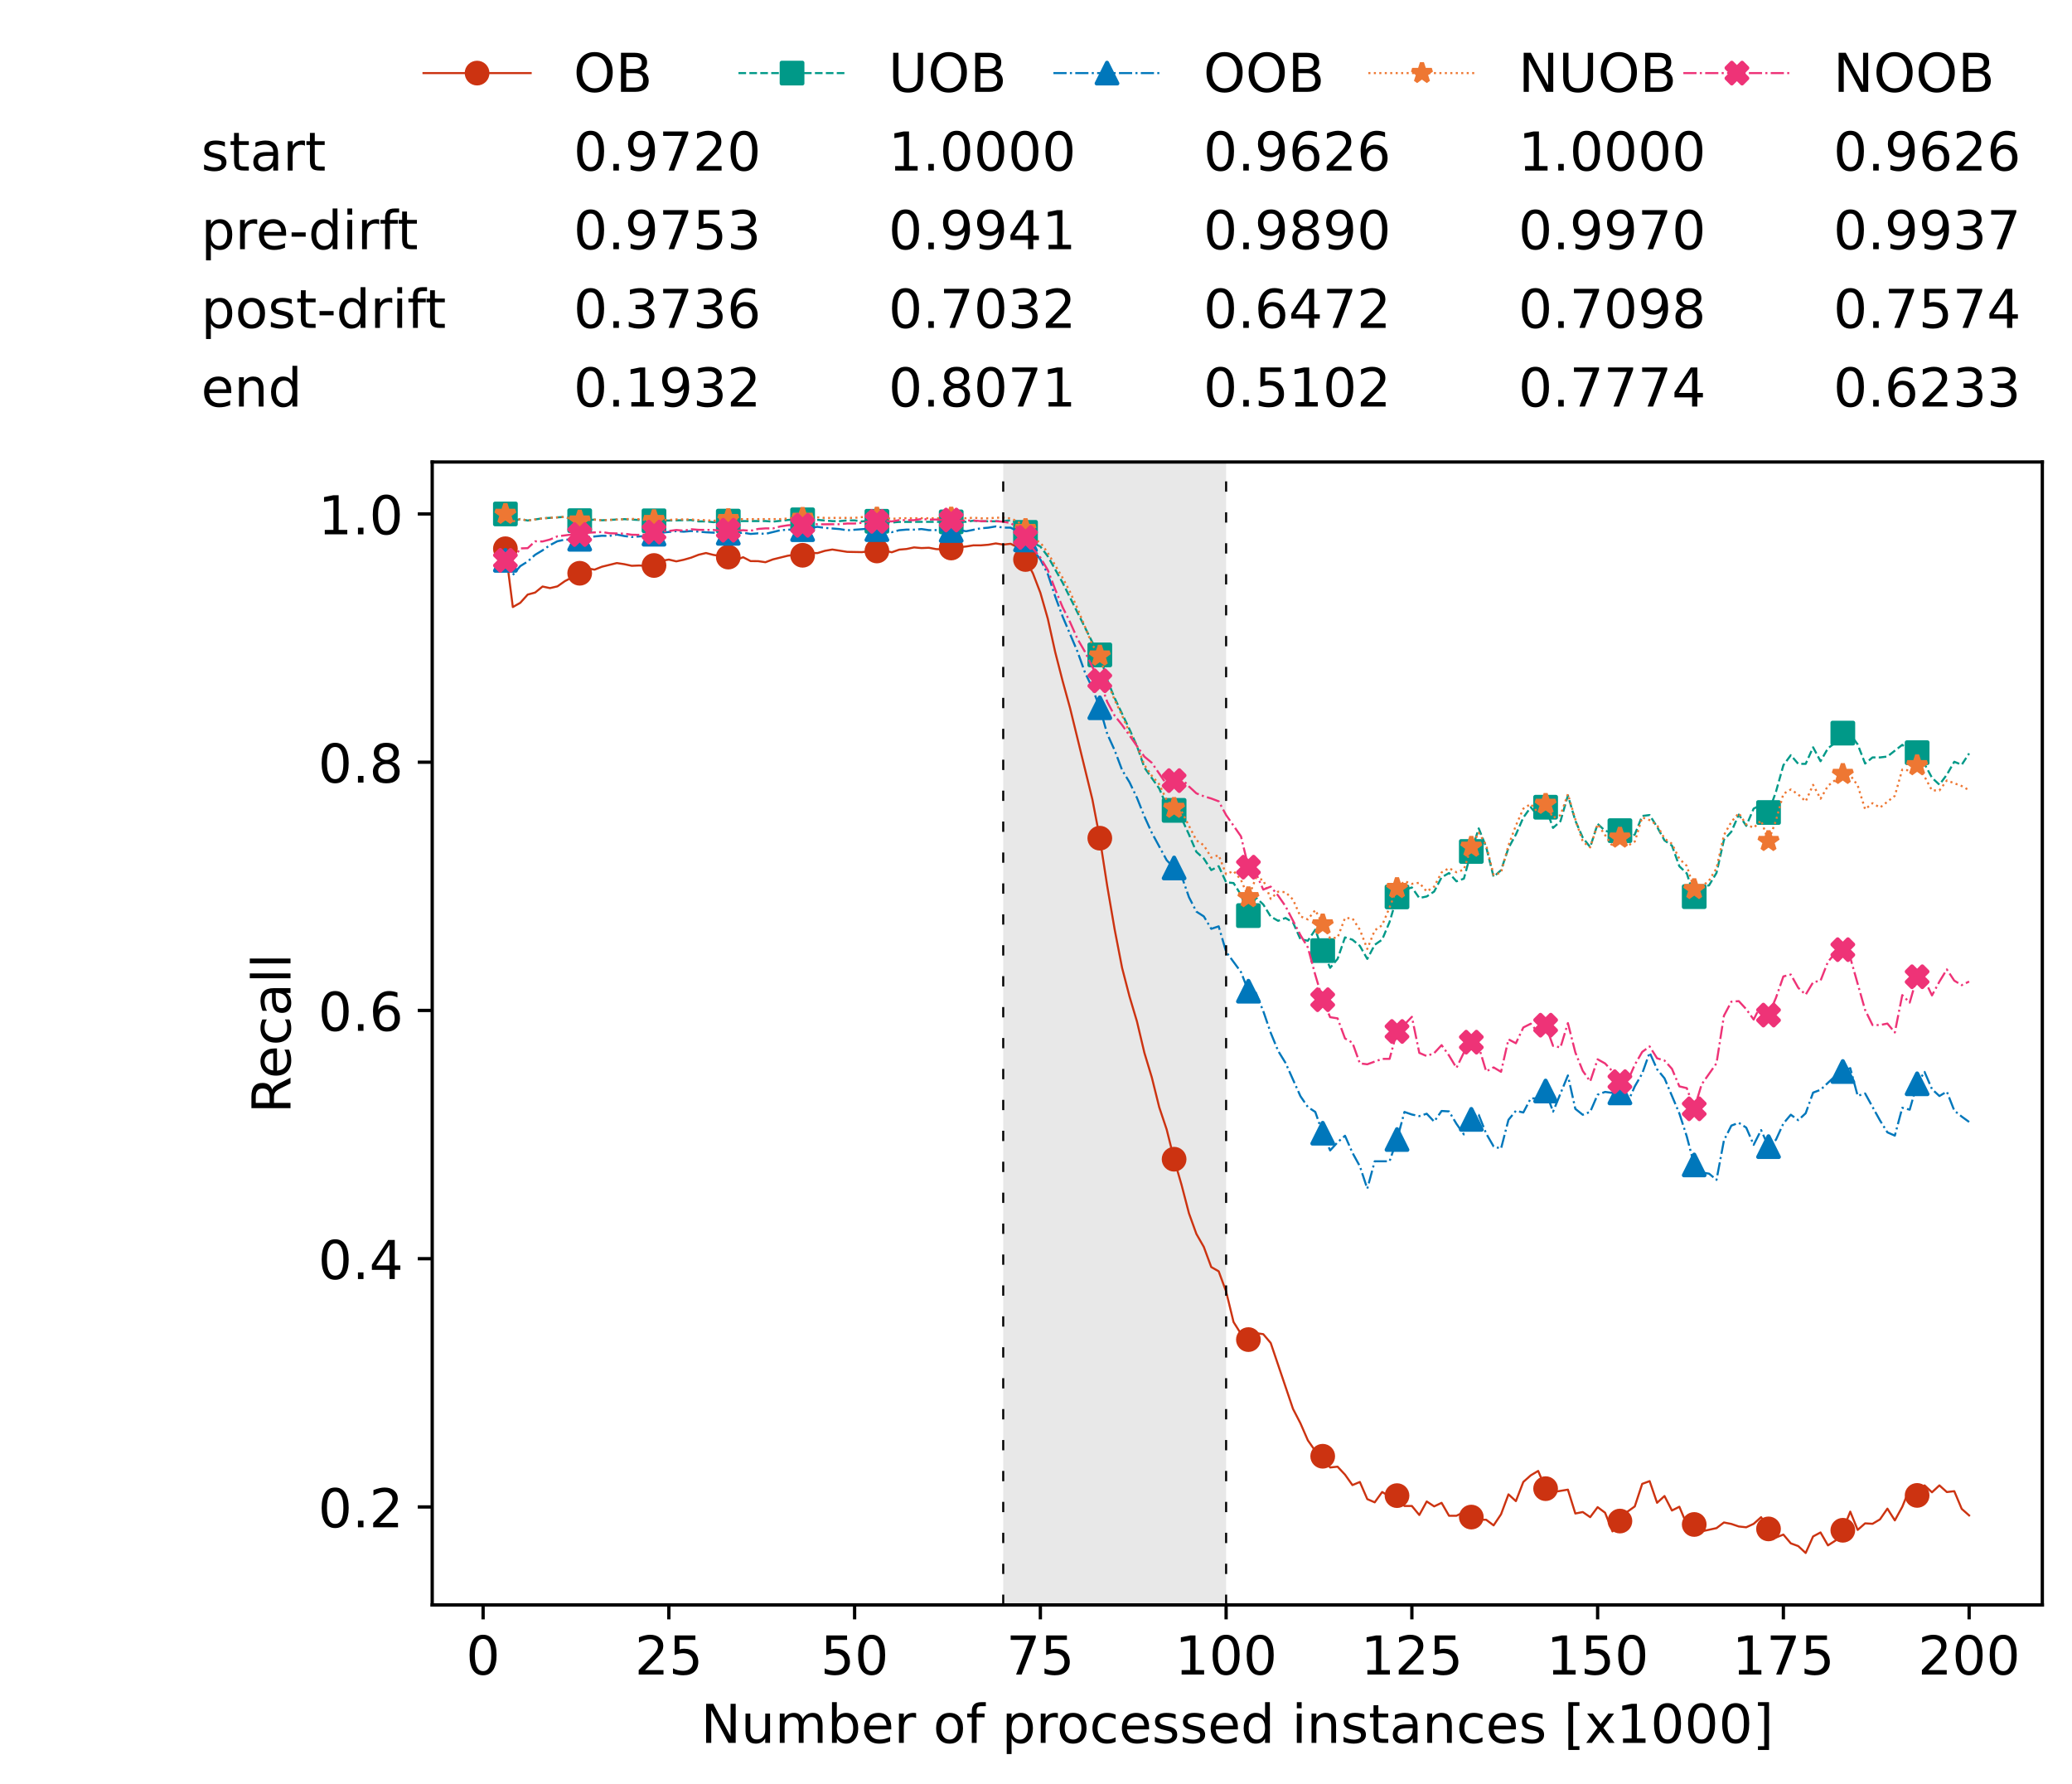 <?xml version="1.0" encoding="utf-8" standalone="no"?>
<!DOCTYPE svg PUBLIC "-//W3C//DTD SVG 1.1//EN"
  "http://www.w3.org/Graphics/SVG/1.1/DTD/svg11.dtd">
<!-- Created with matplotlib (https://matplotlib.org/) -->
<svg height="432.615pt" version="1.1" viewBox="0 0 502.65 432.615" width="502.65pt" xmlns="http://www.w3.org/2000/svg" xmlns:xlink="http://www.w3.org/1999/xlink">
 <defs>
  <style type="text/css">*{stroke-linecap:butt;stroke-linejoin:round;}</style>
 </defs>
 <g id="figure_1">
  <g id="patch_1">
   <path d="M 0 432.615 
L 502.65 432.615 
L 502.65 0 
L 0 0 
z
" style="fill:#ffffff;"/>
  </g>
  <g id="axes_1">
   <g id="patch_2">
    <path d="M 104.85 389.252 
L 495.45 389.252 
L 495.45 112.052 
L 104.85 112.052 
z
" style="fill:#ffffff;"/>
   </g>
   <g id="patch_3">
    <path clip-path="url(#p3454961c85)" d="M 297.446 389.252 
L 297.446 112.052 
L 243.372 112.052 
L 243.372 389.252 
z
" style="fill:#d3d3d3;opacity:0.5;"/>
   </g>
   <g id="matplotlib.axis_1">
    <g id="xtick_1">
     <g id="line2d_1">
      <defs>
       <path d="M 0 0 
L 0 3.5 
" id="m1970a4be27" style="stroke:#000000;stroke-width:0.8;"/>
      </defs>
      <g>
       <use style="stroke:#000000;stroke-width:0.8;" x="117.197" xlink:href="#m1970a4be27" y="389.252"/>
      </g>
     </g>
     <g id="text_1">
      <!-- 0 -->
      <g transform="translate(113.061 406.13)scale(0.13 -0.13)">
       <defs>
        <path d="M 31.781 66.406 
Q 24.172 66.406 20.328 58.906 
Q 16.5 51.422 16.5 36.375 
Q 16.5 21.391 20.328 13.891 
Q 24.172 6.391 31.781 6.391 
Q 39.453 6.391 43.281 13.891 
Q 47.125 21.391 47.125 36.375 
Q 47.125 51.422 43.281 58.906 
Q 39.453 66.406 31.781 66.406 
z
M 31.781 74.219 
Q 44.047 74.219 50.516 64.516 
Q 56.984 54.828 56.984 36.375 
Q 56.984 17.969 50.516 8.266 
Q 44.047 -1.422 31.781 -1.422 
Q 19.531 -1.422 13.062 8.266 
Q 6.594 17.969 6.594 36.375 
Q 6.594 54.828 13.062 64.516 
Q 19.531 74.219 31.781 74.219 
z
" id="DejaVuSans-48"/>
       </defs>
       <use xlink:href="#DejaVuSans-48"/>
      </g>
     </g>
    </g>
    <g id="xtick_2">
     <g id="line2d_2">
      <g>
       <use style="stroke:#000000;stroke-width:0.8;" x="162.259" xlink:href="#m1970a4be27" y="389.252"/>
      </g>
     </g>
     <g id="text_2">
      <!-- 25 -->
      <g transform="translate(153.988 406.13)scale(0.13 -0.13)">
       <defs>
        <path d="M 19.188 8.297 
L 53.609 8.297 
L 53.609 0 
L 7.328 0 
L 7.328 8.297 
Q 12.938 14.109 22.625 23.891 
Q 32.328 33.688 34.812 36.531 
Q 39.547 41.844 41.422 45.531 
Q 43.312 49.219 43.312 52.781 
Q 43.312 58.594 39.234 62.25 
Q 35.156 65.922 28.609 65.922 
Q 23.969 65.922 18.812 64.312 
Q 13.672 62.703 7.812 59.422 
L 7.812 69.391 
Q 13.766 71.781 18.938 73 
Q 24.125 74.219 28.422 74.219 
Q 39.75 74.219 46.484 68.547 
Q 53.219 62.891 53.219 53.422 
Q 53.219 48.922 51.531 44.891 
Q 49.859 40.875 45.406 35.406 
Q 44.188 33.984 37.641 27.219 
Q 31.109 20.453 19.188 8.297 
z
" id="DejaVuSans-50"/>
        <path d="M 10.797 72.906 
L 49.516 72.906 
L 49.516 64.594 
L 19.828 64.594 
L 19.828 46.734 
Q 21.969 47.469 24.109 47.828 
Q 26.266 48.188 28.422 48.188 
Q 40.625 48.188 47.75 41.5 
Q 54.891 34.812 54.891 23.391 
Q 54.891 11.625 47.562 5.094 
Q 40.234 -1.422 26.906 -1.422 
Q 22.312 -1.422 17.547 -0.641 
Q 12.797 0.141 7.719 1.703 
L 7.719 11.625 
Q 12.109 9.234 16.797 8.062 
Q 21.484 6.891 26.703 6.891 
Q 35.156 6.891 40.078 11.328 
Q 45.016 15.766 45.016 23.391 
Q 45.016 31 40.078 35.438 
Q 35.156 39.891 26.703 39.891 
Q 22.75 39.891 18.812 39.016 
Q 14.891 38.141 10.797 36.281 
z
" id="DejaVuSans-53"/>
       </defs>
       <use xlink:href="#DejaVuSans-50"/>
       <use x="63.623" xlink:href="#DejaVuSans-53"/>
      </g>
     </g>
    </g>
    <g id="xtick_3">
     <g id="line2d_3">
      <g>
       <use style="stroke:#000000;stroke-width:0.8;" x="207.322" xlink:href="#m1970a4be27" y="389.252"/>
      </g>
     </g>
     <g id="text_3">
      <!-- 50 -->
      <g transform="translate(199.05 406.13)scale(0.13 -0.13)">
       <use xlink:href="#DejaVuSans-53"/>
       <use x="63.623" xlink:href="#DejaVuSans-48"/>
      </g>
     </g>
    </g>
    <g id="xtick_4">
     <g id="line2d_4">
      <g>
       <use style="stroke:#000000;stroke-width:0.8;" x="252.384" xlink:href="#m1970a4be27" y="389.252"/>
      </g>
     </g>
     <g id="text_4">
      <!-- 75 -->
      <g transform="translate(244.113 406.13)scale(0.13 -0.13)">
       <defs>
        <path d="M 8.203 72.906 
L 55.078 72.906 
L 55.078 68.703 
L 28.609 0 
L 18.312 0 
L 43.219 64.594 
L 8.203 64.594 
z
" id="DejaVuSans-55"/>
       </defs>
       <use xlink:href="#DejaVuSans-55"/>
       <use x="63.623" xlink:href="#DejaVuSans-53"/>
      </g>
     </g>
    </g>
    <g id="xtick_5">
     <g id="line2d_5">
      <g>
       <use style="stroke:#000000;stroke-width:0.8;" x="297.446" xlink:href="#m1970a4be27" y="389.252"/>
      </g>
     </g>
     <g id="text_5">
      <!-- 100 -->
      <g transform="translate(285.039 406.13)scale(0.13 -0.13)">
       <defs>
        <path d="M 12.406 8.297 
L 28.516 8.297 
L 28.516 63.922 
L 10.984 60.406 
L 10.984 69.391 
L 28.422 72.906 
L 38.281 72.906 
L 38.281 8.297 
L 54.391 8.297 
L 54.391 0 
L 12.406 0 
z
" id="DejaVuSans-49"/>
       </defs>
       <use xlink:href="#DejaVuSans-49"/>
       <use x="63.623" xlink:href="#DejaVuSans-48"/>
       <use x="127.246" xlink:href="#DejaVuSans-48"/>
      </g>
     </g>
    </g>
    <g id="xtick_6">
     <g id="line2d_6">
      <g>
       <use style="stroke:#000000;stroke-width:0.8;" x="342.509" xlink:href="#m1970a4be27" y="389.252"/>
      </g>
     </g>
     <g id="text_6">
      <!-- 125 -->
      <g transform="translate(330.102 406.13)scale(0.13 -0.13)">
       <use xlink:href="#DejaVuSans-49"/>
       <use x="63.623" xlink:href="#DejaVuSans-50"/>
       <use x="127.246" xlink:href="#DejaVuSans-53"/>
      </g>
     </g>
    </g>
    <g id="xtick_7">
     <g id="line2d_7">
      <g>
       <use style="stroke:#000000;stroke-width:0.8;" x="387.571" xlink:href="#m1970a4be27" y="389.252"/>
      </g>
     </g>
     <g id="text_7">
      <!-- 150 -->
      <g transform="translate(375.164 406.13)scale(0.13 -0.13)">
       <use xlink:href="#DejaVuSans-49"/>
       <use x="63.623" xlink:href="#DejaVuSans-53"/>
       <use x="127.246" xlink:href="#DejaVuSans-48"/>
      </g>
     </g>
    </g>
    <g id="xtick_8">
     <g id="line2d_8">
      <g>
       <use style="stroke:#000000;stroke-width:0.8;" x="432.633" xlink:href="#m1970a4be27" y="389.252"/>
      </g>
     </g>
     <g id="text_8">
      <!-- 175 -->
      <g transform="translate(420.226 406.13)scale(0.13 -0.13)">
       <use xlink:href="#DejaVuSans-49"/>
       <use x="63.623" xlink:href="#DejaVuSans-55"/>
       <use x="127.246" xlink:href="#DejaVuSans-53"/>
      </g>
     </g>
    </g>
    <g id="xtick_9">
     <g id="line2d_9">
      <g>
       <use style="stroke:#000000;stroke-width:0.8;" x="477.695" xlink:href="#m1970a4be27" y="389.252"/>
      </g>
     </g>
     <g id="text_9">
      <!-- 200 -->
      <g transform="translate(465.289 406.13)scale(0.13 -0.13)">
       <use xlink:href="#DejaVuSans-50"/>
       <use x="63.623" xlink:href="#DejaVuSans-48"/>
       <use x="127.246" xlink:href="#DejaVuSans-48"/>
      </g>
     </g>
    </g>
    <g id="text_10">
     <!-- Number of processed instances [x1000] -->
     <g transform="translate(170.025 422.711)scale(0.13 -0.13)">
      <defs>
       <path d="M 9.812 72.906 
L 23.094 72.906 
L 55.422 11.922 
L 55.422 72.906 
L 64.984 72.906 
L 64.984 0 
L 51.703 0 
L 19.391 60.984 
L 19.391 0 
L 9.812 0 
z
" id="DejaVuSans-78"/>
       <path d="M 8.5 21.578 
L 8.5 54.688 
L 17.484 54.688 
L 17.484 21.922 
Q 17.484 14.156 20.5 10.266 
Q 23.531 6.391 29.594 6.391 
Q 36.859 6.391 41.078 11.031 
Q 45.312 15.672 45.312 23.688 
L 45.312 54.688 
L 54.297 54.688 
L 54.297 0 
L 45.312 0 
L 45.312 8.406 
Q 42.047 3.422 37.719 1 
Q 33.406 -1.422 27.688 -1.422 
Q 18.266 -1.422 13.375 4.438 
Q 8.5 10.297 8.5 21.578 
z
M 31.109 56 
z
" id="DejaVuSans-117"/>
       <path d="M 52 44.188 
Q 55.375 50.25 60.062 53.125 
Q 64.75 56 71.094 56 
Q 79.641 56 84.281 50.016 
Q 88.922 44.047 88.922 33.016 
L 88.922 0 
L 79.891 0 
L 79.891 32.719 
Q 79.891 40.578 77.094 44.375 
Q 74.312 48.188 68.609 48.188 
Q 61.625 48.188 57.562 43.547 
Q 53.516 38.922 53.516 30.906 
L 53.516 0 
L 44.484 0 
L 44.484 32.719 
Q 44.484 40.625 41.703 44.406 
Q 38.922 48.188 33.109 48.188 
Q 26.219 48.188 22.156 43.531 
Q 18.109 38.875 18.109 30.906 
L 18.109 0 
L 9.078 0 
L 9.078 54.688 
L 18.109 54.688 
L 18.109 46.188 
Q 21.188 51.219 25.484 53.609 
Q 29.781 56 35.688 56 
Q 41.656 56 45.828 52.969 
Q 50 49.953 52 44.188 
z
" id="DejaVuSans-109"/>
       <path d="M 48.688 27.297 
Q 48.688 37.203 44.609 42.844 
Q 40.531 48.484 33.406 48.484 
Q 26.266 48.484 22.188 42.844 
Q 18.109 37.203 18.109 27.297 
Q 18.109 17.391 22.188 11.75 
Q 26.266 6.109 33.406 6.109 
Q 40.531 6.109 44.609 11.75 
Q 48.688 17.391 48.688 27.297 
z
M 18.109 46.391 
Q 20.953 51.266 25.266 53.625 
Q 29.594 56 35.594 56 
Q 45.562 56 51.781 48.094 
Q 58.016 40.188 58.016 27.297 
Q 58.016 14.406 51.781 6.484 
Q 45.562 -1.422 35.594 -1.422 
Q 29.594 -1.422 25.266 0.953 
Q 20.953 3.328 18.109 8.203 
L 18.109 0 
L 9.078 0 
L 9.078 75.984 
L 18.109 75.984 
z
" id="DejaVuSans-98"/>
       <path d="M 56.203 29.594 
L 56.203 25.203 
L 14.891 25.203 
Q 15.484 15.922 20.484 11.062 
Q 25.484 6.203 34.422 6.203 
Q 39.594 6.203 44.453 7.469 
Q 49.312 8.734 54.109 11.281 
L 54.109 2.781 
Q 49.266 0.734 44.188 -0.344 
Q 39.109 -1.422 33.891 -1.422 
Q 20.797 -1.422 13.156 6.188 
Q 5.516 13.812 5.516 26.812 
Q 5.516 40.234 12.766 48.109 
Q 20.016 56 32.328 56 
Q 43.359 56 49.781 48.891 
Q 56.203 41.797 56.203 29.594 
z
M 47.219 32.234 
Q 47.125 39.594 43.094 43.984 
Q 39.062 48.391 32.422 48.391 
Q 24.906 48.391 20.391 44.141 
Q 15.875 39.891 15.188 32.172 
z
" id="DejaVuSans-101"/>
       <path d="M 41.109 46.297 
Q 39.594 47.172 37.812 47.578 
Q 36.031 48 33.891 48 
Q 26.266 48 22.188 43.047 
Q 18.109 38.094 18.109 28.812 
L 18.109 0 
L 9.078 0 
L 9.078 54.688 
L 18.109 54.688 
L 18.109 46.188 
Q 20.953 51.172 25.484 53.578 
Q 30.031 56 36.531 56 
Q 37.453 56 38.578 55.875 
Q 39.703 55.766 41.062 55.516 
z
" id="DejaVuSans-114"/>
       <path id="DejaVuSans-32"/>
       <path d="M 30.609 48.391 
Q 23.391 48.391 19.188 42.75 
Q 14.984 37.109 14.984 27.297 
Q 14.984 17.484 19.156 11.844 
Q 23.344 6.203 30.609 6.203 
Q 37.797 6.203 41.984 11.859 
Q 46.188 17.531 46.188 27.297 
Q 46.188 37.016 41.984 42.703 
Q 37.797 48.391 30.609 48.391 
z
M 30.609 56 
Q 42.328 56 49.016 48.375 
Q 55.719 40.766 55.719 27.297 
Q 55.719 13.875 49.016 6.219 
Q 42.328 -1.422 30.609 -1.422 
Q 18.844 -1.422 12.172 6.219 
Q 5.516 13.875 5.516 27.297 
Q 5.516 40.766 12.172 48.375 
Q 18.844 56 30.609 56 
z
" id="DejaVuSans-111"/>
       <path d="M 37.109 75.984 
L 37.109 68.5 
L 28.516 68.5 
Q 23.688 68.5 21.797 66.547 
Q 19.922 64.594 19.922 59.516 
L 19.922 54.688 
L 34.719 54.688 
L 34.719 47.703 
L 19.922 47.703 
L 19.922 0 
L 10.891 0 
L 10.891 47.703 
L 2.297 47.703 
L 2.297 54.688 
L 10.891 54.688 
L 10.891 58.5 
Q 10.891 67.625 15.141 71.797 
Q 19.391 75.984 28.609 75.984 
z
" id="DejaVuSans-102"/>
       <path d="M 18.109 8.203 
L 18.109 -20.797 
L 9.078 -20.797 
L 9.078 54.688 
L 18.109 54.688 
L 18.109 46.391 
Q 20.953 51.266 25.266 53.625 
Q 29.594 56 35.594 56 
Q 45.562 56 51.781 48.094 
Q 58.016 40.188 58.016 27.297 
Q 58.016 14.406 51.781 6.484 
Q 45.562 -1.422 35.594 -1.422 
Q 29.594 -1.422 25.266 0.953 
Q 20.953 3.328 18.109 8.203 
z
M 48.688 27.297 
Q 48.688 37.203 44.609 42.844 
Q 40.531 48.484 33.406 48.484 
Q 26.266 48.484 22.188 42.844 
Q 18.109 37.203 18.109 27.297 
Q 18.109 17.391 22.188 11.75 
Q 26.266 6.109 33.406 6.109 
Q 40.531 6.109 44.609 11.75 
Q 48.688 17.391 48.688 27.297 
z
" id="DejaVuSans-112"/>
       <path d="M 48.781 52.594 
L 48.781 44.188 
Q 44.969 46.297 41.141 47.344 
Q 37.312 48.391 33.406 48.391 
Q 24.656 48.391 19.812 42.844 
Q 14.984 37.312 14.984 27.297 
Q 14.984 17.281 19.812 11.734 
Q 24.656 6.203 33.406 6.203 
Q 37.312 6.203 41.141 7.25 
Q 44.969 8.297 48.781 10.406 
L 48.781 2.094 
Q 45.016 0.344 40.984 -0.531 
Q 36.969 -1.422 32.422 -1.422 
Q 20.062 -1.422 12.781 6.344 
Q 5.516 14.109 5.516 27.297 
Q 5.516 40.672 12.859 48.328 
Q 20.219 56 33.016 56 
Q 37.156 56 41.109 55.141 
Q 45.062 54.297 48.781 52.594 
z
" id="DejaVuSans-99"/>
       <path d="M 44.281 53.078 
L 44.281 44.578 
Q 40.484 46.531 36.375 47.5 
Q 32.281 48.484 27.875 48.484 
Q 21.188 48.484 17.844 46.438 
Q 14.5 44.391 14.5 40.281 
Q 14.5 37.156 16.891 35.375 
Q 19.281 33.594 26.516 31.984 
L 29.594 31.297 
Q 39.156 29.25 43.188 25.516 
Q 47.219 21.781 47.219 15.094 
Q 47.219 7.469 41.188 3.016 
Q 35.156 -1.422 24.609 -1.422 
Q 20.219 -1.422 15.453 -0.562 
Q 10.688 0.297 5.422 2 
L 5.422 11.281 
Q 10.406 8.688 15.234 7.391 
Q 20.062 6.109 24.812 6.109 
Q 31.156 6.109 34.562 8.281 
Q 37.984 10.453 37.984 14.406 
Q 37.984 18.062 35.516 20.016 
Q 33.062 21.969 24.703 23.781 
L 21.578 24.516 
Q 13.234 26.266 9.516 29.906 
Q 5.812 33.547 5.812 39.891 
Q 5.812 47.609 11.281 51.797 
Q 16.75 56 26.812 56 
Q 31.781 56 36.172 55.266 
Q 40.578 54.547 44.281 53.078 
z
" id="DejaVuSans-115"/>
       <path d="M 45.406 46.391 
L 45.406 75.984 
L 54.391 75.984 
L 54.391 0 
L 45.406 0 
L 45.406 8.203 
Q 42.578 3.328 38.25 0.953 
Q 33.938 -1.422 27.875 -1.422 
Q 17.969 -1.422 11.734 6.484 
Q 5.516 14.406 5.516 27.297 
Q 5.516 40.188 11.734 48.094 
Q 17.969 56 27.875 56 
Q 33.938 56 38.25 53.625 
Q 42.578 51.266 45.406 46.391 
z
M 14.797 27.297 
Q 14.797 17.391 18.875 11.75 
Q 22.953 6.109 30.078 6.109 
Q 37.203 6.109 41.297 11.75 
Q 45.406 17.391 45.406 27.297 
Q 45.406 37.203 41.297 42.844 
Q 37.203 48.484 30.078 48.484 
Q 22.953 48.484 18.875 42.844 
Q 14.797 37.203 14.797 27.297 
z
" id="DejaVuSans-100"/>
       <path d="M 9.422 54.688 
L 18.406 54.688 
L 18.406 0 
L 9.422 0 
z
M 9.422 75.984 
L 18.406 75.984 
L 18.406 64.594 
L 9.422 64.594 
z
" id="DejaVuSans-105"/>
       <path d="M 54.891 33.016 
L 54.891 0 
L 45.906 0 
L 45.906 32.719 
Q 45.906 40.484 42.875 44.328 
Q 39.844 48.188 33.797 48.188 
Q 26.516 48.188 22.312 43.547 
Q 18.109 38.922 18.109 30.906 
L 18.109 0 
L 9.078 0 
L 9.078 54.688 
L 18.109 54.688 
L 18.109 46.188 
Q 21.344 51.125 25.703 53.562 
Q 30.078 56 35.797 56 
Q 45.219 56 50.047 50.172 
Q 54.891 44.344 54.891 33.016 
z
" id="DejaVuSans-110"/>
       <path d="M 18.312 70.219 
L 18.312 54.688 
L 36.812 54.688 
L 36.812 47.703 
L 18.312 47.703 
L 18.312 18.016 
Q 18.312 11.328 20.141 9.422 
Q 21.969 7.516 27.594 7.516 
L 36.812 7.516 
L 36.812 0 
L 27.594 0 
Q 17.188 0 13.234 3.875 
Q 9.281 7.766 9.281 18.016 
L 9.281 47.703 
L 2.688 47.703 
L 2.688 54.688 
L 9.281 54.688 
L 9.281 70.219 
z
" id="DejaVuSans-116"/>
       <path d="M 34.281 27.484 
Q 23.391 27.484 19.188 25 
Q 14.984 22.516 14.984 16.5 
Q 14.984 11.719 18.141 8.906 
Q 21.297 6.109 26.703 6.109 
Q 34.188 6.109 38.703 11.406 
Q 43.219 16.703 43.219 25.484 
L 43.219 27.484 
z
M 52.203 31.203 
L 52.203 0 
L 43.219 0 
L 43.219 8.297 
Q 40.141 3.328 35.547 0.953 
Q 30.953 -1.422 24.312 -1.422 
Q 15.922 -1.422 10.953 3.297 
Q 6 8.016 6 15.922 
Q 6 25.141 12.172 29.828 
Q 18.359 34.516 30.609 34.516 
L 43.219 34.516 
L 43.219 35.406 
Q 43.219 41.609 39.141 45 
Q 35.062 48.391 27.688 48.391 
Q 23 48.391 18.547 47.266 
Q 14.109 46.141 10.016 43.891 
L 10.016 52.203 
Q 14.938 54.109 19.578 55.047 
Q 24.219 56 28.609 56 
Q 40.484 56 46.344 49.844 
Q 52.203 43.703 52.203 31.203 
z
" id="DejaVuSans-97"/>
       <path d="M 8.594 75.984 
L 29.297 75.984 
L 29.297 69 
L 17.578 69 
L 17.578 -6.203 
L 29.297 -6.203 
L 29.297 -13.188 
L 8.594 -13.188 
z
" id="DejaVuSans-91"/>
       <path d="M 54.891 54.688 
L 35.109 28.078 
L 55.906 0 
L 45.312 0 
L 29.391 21.484 
L 13.484 0 
L 2.875 0 
L 24.125 28.609 
L 4.688 54.688 
L 15.281 54.688 
L 29.781 35.203 
L 44.281 54.688 
z
" id="DejaVuSans-120"/>
       <path d="M 30.422 75.984 
L 30.422 -13.188 
L 9.719 -13.188 
L 9.719 -6.203 
L 21.391 -6.203 
L 21.391 69 
L 9.719 69 
L 9.719 75.984 
z
" id="DejaVuSans-93"/>
      </defs>
      <use xlink:href="#DejaVuSans-78"/>
      <use x="74.805" xlink:href="#DejaVuSans-117"/>
      <use x="138.184" xlink:href="#DejaVuSans-109"/>
      <use x="235.596" xlink:href="#DejaVuSans-98"/>
      <use x="299.072" xlink:href="#DejaVuSans-101"/>
      <use x="360.596" xlink:href="#DejaVuSans-114"/>
      <use x="401.709" xlink:href="#DejaVuSans-32"/>
      <use x="433.496" xlink:href="#DejaVuSans-111"/>
      <use x="494.678" xlink:href="#DejaVuSans-102"/>
      <use x="529.883" xlink:href="#DejaVuSans-32"/>
      <use x="561.67" xlink:href="#DejaVuSans-112"/>
      <use x="625.146" xlink:href="#DejaVuSans-114"/>
      <use x="664.01" xlink:href="#DejaVuSans-111"/>
      <use x="725.191" xlink:href="#DejaVuSans-99"/>
      <use x="780.172" xlink:href="#DejaVuSans-101"/>
      <use x="841.695" xlink:href="#DejaVuSans-115"/>
      <use x="893.795" xlink:href="#DejaVuSans-115"/>
      <use x="945.895" xlink:href="#DejaVuSans-101"/>
      <use x="1007.418" xlink:href="#DejaVuSans-100"/>
      <use x="1070.895" xlink:href="#DejaVuSans-32"/>
      <use x="1102.682" xlink:href="#DejaVuSans-105"/>
      <use x="1130.465" xlink:href="#DejaVuSans-110"/>
      <use x="1193.844" xlink:href="#DejaVuSans-115"/>
      <use x="1245.943" xlink:href="#DejaVuSans-116"/>
      <use x="1285.152" xlink:href="#DejaVuSans-97"/>
      <use x="1346.432" xlink:href="#DejaVuSans-110"/>
      <use x="1409.811" xlink:href="#DejaVuSans-99"/>
      <use x="1464.791" xlink:href="#DejaVuSans-101"/>
      <use x="1526.314" xlink:href="#DejaVuSans-115"/>
      <use x="1578.414" xlink:href="#DejaVuSans-32"/>
      <use x="1610.201" xlink:href="#DejaVuSans-91"/>
      <use x="1649.215" xlink:href="#DejaVuSans-120"/>
      <use x="1708.395" xlink:href="#DejaVuSans-49"/>
      <use x="1772.018" xlink:href="#DejaVuSans-48"/>
      <use x="1835.641" xlink:href="#DejaVuSans-48"/>
      <use x="1899.264" xlink:href="#DejaVuSans-48"/>
      <use x="1962.887" xlink:href="#DejaVuSans-93"/>
     </g>
    </g>
   </g>
   <g id="matplotlib.axis_2">
    <g id="ytick_1">
     <g id="line2d_10">
      <defs>
       <path d="M 0 0 
L -3.5 0 
" id="m05d6c20e78" style="stroke:#000000;stroke-width:0.8;"/>
      </defs>
      <g>
       <use style="stroke:#000000;stroke-width:0.8;" x="104.85" xlink:href="#m05d6c20e78" y="365.485"/>
      </g>
     </g>
     <g id="text_11">
      <!-- 0.2 -->
      <g transform="translate(77.176 370.424)scale(0.13 -0.13)">
       <defs>
        <path d="M 10.688 12.406 
L 21 12.406 
L 21 0 
L 10.688 0 
z
" id="DejaVuSans-46"/>
       </defs>
       <use xlink:href="#DejaVuSans-48"/>
       <use x="63.623" xlink:href="#DejaVuSans-46"/>
       <use x="95.41" xlink:href="#DejaVuSans-50"/>
      </g>
     </g>
    </g>
    <g id="ytick_2">
     <g id="line2d_11">
      <g>
       <use style="stroke:#000000;stroke-width:0.8;" x="104.85" xlink:href="#m05d6c20e78" y="305.276"/>
      </g>
     </g>
     <g id="text_12">
      <!-- 0.4 -->
      <g transform="translate(77.176 310.215)scale(0.13 -0.13)">
       <defs>
        <path d="M 37.797 64.312 
L 12.891 25.391 
L 37.797 25.391 
z
M 35.203 72.906 
L 47.609 72.906 
L 47.609 25.391 
L 58.016 25.391 
L 58.016 17.188 
L 47.609 17.188 
L 47.609 0 
L 37.797 0 
L 37.797 17.188 
L 4.891 17.188 
L 4.891 26.703 
z
" id="DejaVuSans-52"/>
       </defs>
       <use xlink:href="#DejaVuSans-48"/>
       <use x="63.623" xlink:href="#DejaVuSans-46"/>
       <use x="95.41" xlink:href="#DejaVuSans-52"/>
      </g>
     </g>
    </g>
    <g id="ytick_3">
     <g id="line2d_12">
      <g>
       <use style="stroke:#000000;stroke-width:0.8;" x="104.85" xlink:href="#m05d6c20e78" y="245.068"/>
      </g>
     </g>
     <g id="text_13">
      <!-- 0.6 -->
      <g transform="translate(77.176 250.007)scale(0.13 -0.13)">
       <defs>
        <path d="M 33.016 40.375 
Q 26.375 40.375 22.484 35.828 
Q 18.609 31.297 18.609 23.391 
Q 18.609 15.531 22.484 10.953 
Q 26.375 6.391 33.016 6.391 
Q 39.656 6.391 43.531 10.953 
Q 47.406 15.531 47.406 23.391 
Q 47.406 31.297 43.531 35.828 
Q 39.656 40.375 33.016 40.375 
z
M 52.594 71.297 
L 52.594 62.312 
Q 48.875 64.062 45.094 64.984 
Q 41.312 65.922 37.594 65.922 
Q 27.828 65.922 22.672 59.328 
Q 17.531 52.734 16.797 39.406 
Q 19.672 43.656 24.016 45.922 
Q 28.375 48.188 33.594 48.188 
Q 44.578 48.188 50.953 41.516 
Q 57.328 34.859 57.328 23.391 
Q 57.328 12.156 50.688 5.359 
Q 44.047 -1.422 33.016 -1.422 
Q 20.359 -1.422 13.672 8.266 
Q 6.984 17.969 6.984 36.375 
Q 6.984 53.656 15.188 63.938 
Q 23.391 74.219 37.203 74.219 
Q 40.922 74.219 44.703 73.484 
Q 48.484 72.75 52.594 71.297 
z
" id="DejaVuSans-54"/>
       </defs>
       <use xlink:href="#DejaVuSans-48"/>
       <use x="63.623" xlink:href="#DejaVuSans-46"/>
       <use x="95.41" xlink:href="#DejaVuSans-54"/>
      </g>
     </g>
    </g>
    <g id="ytick_4">
     <g id="line2d_13">
      <g>
       <use style="stroke:#000000;stroke-width:0.8;" x="104.85" xlink:href="#m05d6c20e78" y="184.86"/>
      </g>
     </g>
     <g id="text_14">
      <!-- 0.8 -->
      <g transform="translate(77.176 189.799)scale(0.13 -0.13)">
       <defs>
        <path d="M 31.781 34.625 
Q 24.75 34.625 20.719 30.859 
Q 16.703 27.094 16.703 20.516 
Q 16.703 13.922 20.719 10.156 
Q 24.75 6.391 31.781 6.391 
Q 38.812 6.391 42.859 10.172 
Q 46.922 13.969 46.922 20.516 
Q 46.922 27.094 42.891 30.859 
Q 38.875 34.625 31.781 34.625 
z
M 21.922 38.812 
Q 15.578 40.375 12.031 44.719 
Q 8.5 49.078 8.5 55.328 
Q 8.5 64.062 14.719 69.141 
Q 20.953 74.219 31.781 74.219 
Q 42.672 74.219 48.875 69.141 
Q 55.078 64.062 55.078 55.328 
Q 55.078 49.078 51.531 44.719 
Q 48 40.375 41.703 38.812 
Q 48.828 37.156 52.797 32.312 
Q 56.781 27.484 56.781 20.516 
Q 56.781 9.906 50.312 4.234 
Q 43.844 -1.422 31.781 -1.422 
Q 19.734 -1.422 13.25 4.234 
Q 6.781 9.906 6.781 20.516 
Q 6.781 27.484 10.781 32.312 
Q 14.797 37.156 21.922 38.812 
z
M 18.312 54.391 
Q 18.312 48.734 21.844 45.562 
Q 25.391 42.391 31.781 42.391 
Q 38.141 42.391 41.719 45.562 
Q 45.312 48.734 45.312 54.391 
Q 45.312 60.062 41.719 63.234 
Q 38.141 66.406 31.781 66.406 
Q 25.391 66.406 21.844 63.234 
Q 18.312 60.062 18.312 54.391 
z
" id="DejaVuSans-56"/>
       </defs>
       <use xlink:href="#DejaVuSans-48"/>
       <use x="63.623" xlink:href="#DejaVuSans-46"/>
       <use x="95.41" xlink:href="#DejaVuSans-56"/>
      </g>
     </g>
    </g>
    <g id="ytick_5">
     <g id="line2d_14">
      <g>
       <use style="stroke:#000000;stroke-width:0.8;" x="104.85" xlink:href="#m05d6c20e78" y="124.652"/>
      </g>
     </g>
     <g id="text_15">
      <!-- 1.0 -->
      <g transform="translate(77.176 129.591)scale(0.13 -0.13)">
       <use xlink:href="#DejaVuSans-49"/>
       <use x="63.623" xlink:href="#DejaVuSans-46"/>
       <use x="95.41" xlink:href="#DejaVuSans-48"/>
      </g>
     </g>
    </g>
    <g id="text_16">
     <!-- Recall -->
     <g transform="translate(70.472 270.044)rotate(-90)scale(0.13 -0.13)">
      <defs>
       <path d="M 44.391 34.188 
Q 47.562 33.109 50.562 29.594 
Q 53.562 26.078 56.594 19.922 
L 66.609 0 
L 56 0 
L 46.688 18.703 
Q 43.062 26.031 39.672 28.422 
Q 36.281 30.812 30.422 30.812 
L 19.672 30.812 
L 19.672 0 
L 9.812 0 
L 9.812 72.906 
L 32.078 72.906 
Q 44.578 72.906 50.734 67.672 
Q 56.891 62.453 56.891 51.906 
Q 56.891 45.016 53.688 40.469 
Q 50.484 35.938 44.391 34.188 
z
M 19.672 64.797 
L 19.672 38.922 
L 32.078 38.922 
Q 39.203 38.922 42.844 42.219 
Q 46.484 45.516 46.484 51.906 
Q 46.484 58.297 42.844 61.547 
Q 39.203 64.797 32.078 64.797 
z
" id="DejaVuSans-82"/>
       <path d="M 9.422 75.984 
L 18.406 75.984 
L 18.406 0 
L 9.422 0 
z
" id="DejaVuSans-108"/>
      </defs>
      <use xlink:href="#DejaVuSans-82"/>
      <use x="64.982" xlink:href="#DejaVuSans-101"/>
      <use x="126.506" xlink:href="#DejaVuSans-99"/>
      <use x="181.486" xlink:href="#DejaVuSans-97"/>
      <use x="242.766" xlink:href="#DejaVuSans-108"/>
      <use x="270.549" xlink:href="#DejaVuSans-108"/>
     </g>
    </g>
   </g>
   <g id="line2d_15"/>
   <g id="line2d_16"/>
   <g id="line2d_17"/>
   <g id="line2d_18"/>
   <g id="line2d_19"/>
   <g id="line2d_20">
    <path clip-path="url(#p3454961c85)" d="M 122.605 133.092 
L 124.407 147.228 
L 126.21 146.207 
L 128.012 144.208 
L 129.815 143.718 
L 131.617 142.251 
L 133.419 142.636 
L 135.222 142.214 
L 137.024 140.953 
L 140.629 139.035 
L 142.432 137.836 
L 144.234 138.158 
L 146.037 137.446 
L 149.642 136.559 
L 151.444 136.833 
L 153.247 137.224 
L 155.049 137.154 
L 156.852 137.253 
L 158.654 137.151 
L 160.457 136.026 
L 162.259 135.716 
L 164.062 136.147 
L 165.864 135.762 
L 167.667 135.249 
L 169.469 134.551 
L 171.272 134.125 
L 173.074 134.586 
L 176.679 135.112 
L 178.482 135.822 
L 180.284 135.152 
L 182.087 136.084 
L 183.889 136.096 
L 185.692 136.358 
L 187.494 135.675 
L 191.099 134.786 
L 192.902 134.537 
L 194.704 134.673 
L 196.507 134.101 
L 198.309 134.144 
L 200.112 133.592 
L 201.914 133.275 
L 205.519 133.844 
L 209.124 133.91 
L 210.927 133.685 
L 214.532 133.523 
L 216.334 133.946 
L 218.137 133.307 
L 219.939 133.149 
L 221.742 132.766 
L 223.544 132.924 
L 225.347 132.85 
L 227.149 133.188 
L 228.952 133.223 
L 230.754 132.909 
L 234.359 132.548 
L 236.162 132.259 
L 237.964 132.261 
L 239.767 132.118 
L 241.569 131.799 
L 243.372 132.083 
L 245.174 131.886 
L 246.976 132.799 
L 248.779 135.698 
L 250.581 139.068 
L 252.384 143.76 
L 254.186 150.054 
L 255.989 158.181 
L 257.791 165.198 
L 259.594 171.753 
L 263.199 186.503 
L 265.001 193.877 
L 266.804 203.288 
L 268.606 214.907 
L 270.409 225.441 
L 272.211 234.751 
L 274.014 241.696 
L 275.816 247.737 
L 277.619 255.338 
L 279.421 261.309 
L 281.224 268.557 
L 283.026 273.938 
L 284.829 281.149 
L 286.631 287.359 
L 288.434 294.276 
L 290.236 299.271 
L 292.039 302.432 
L 293.841 307.306 
L 295.644 308.331 
L 297.446 313.23 
L 299.249 320.637 
L 301.051 323.504 
L 302.854 324.898 
L 304.656 323.314 
L 306.459 323.583 
L 308.261 325.711 
L 313.669 341.697 
L 315.471 345.187 
L 317.274 349.327 
L 319.076 351.9 
L 320.879 353.19 
L 322.681 355.909 
L 324.484 355.721 
L 326.286 357.646 
L 328.089 360.183 
L 329.891 359.43 
L 331.694 363.588 
L 333.496 364.369 
L 335.299 361.861 
L 337.101 362.936 
L 338.904 362.74 
L 340.706 365.249 
L 342.509 365.249 
L 344.311 367.436 
L 346.114 364.156 
L 347.916 365.35 
L 349.719 364.49 
L 351.521 367.626 
L 353.324 367.626 
L 355.126 366.725 
L 356.928 367.944 
L 358.731 368.589 
L 360.533 368.589 
L 362.336 369.957 
L 364.138 367.269 
L 365.941 362.431 
L 367.743 364.073 
L 369.546 359.421 
L 371.348 357.824 
L 373.151 356.749 
L 374.953 361.05 
L 376.756 361.886 
L 380.361 361.288 
L 382.163 367.077 
L 383.966 366.719 
L 385.768 367.958 
L 387.571 365.539 
L 389.373 366.877 
L 391.176 371.417 
L 392.978 368.908 
L 394.781 366.65 
L 396.583 365.36 
L 398.386 359.887 
L 400.188 359.223 
L 401.991 364.479 
L 403.793 362.837 
L 405.596 366.349 
L 407.398 365.437 
L 409.201 369.737 
L 411.003 369.737 
L 412.806 371.41 
L 416.411 370.62 
L 418.213 369.252 
L 420.016 369.61 
L 421.818 370.223 
L 423.621 370.419 
L 425.423 369.582 
L 427.226 367.97 
L 429.028 370.813 
L 430.831 372.903 
L 432.633 372.187 
L 434.436 374.315 
L 436.238 374.979 
L 438.041 376.652 
L 439.843 372.638 
L 441.646 371.673 
L 443.448 374.809 
L 445.251 373.651 
L 447.053 371.142 
L 448.856 366.627 
L 450.658 371.054 
L 452.461 369.462 
L 454.263 369.576 
L 456.066 368.501 
L 457.868 365.896 
L 459.671 368.746 
L 461.473 365.466 
L 463.276 361.019 
L 465.078 362.691 
L 466.881 360.258 
L 468.683 361.931 
L 470.485 360.258 
L 472.288 361.871 
L 474.09 361.662 
L 475.893 365.95 
L 477.695 367.542 
L 477.695 367.542 
" style="fill:none;stroke:#cc3311;stroke-linecap:square;stroke-width:0.5;"/>
    <defs>
     <path d="M 0 2.5 
C 0.663 2.5 1.299 2.237 1.768 1.768 
C 2.237 1.299 2.5 0.663 2.5 0 
C 2.5 -0.663 2.237 -1.299 1.768 -1.768 
C 1.299 -2.237 0.663 -2.5 0 -2.5 
C -0.663 -2.5 -1.299 -2.237 -1.768 -1.768 
C -2.237 -1.299 -2.5 -0.663 -2.5 0 
C -2.5 0.663 -2.237 1.299 -1.768 1.768 
C -1.299 2.237 -0.663 2.5 0 2.5 
z
" id="ma9e1e485fe" style="stroke:#cc3311;"/>
    </defs>
    <g clip-path="url(#p3454961c85)">
     <use style="fill:#cc3311;stroke:#cc3311;" x="122.605" xlink:href="#ma9e1e485fe" y="133.092"/>
     <use style="fill:#cc3311;stroke:#cc3311;" x="140.629" xlink:href="#ma9e1e485fe" y="139.035"/>
     <use style="fill:#cc3311;stroke:#cc3311;" x="158.654" xlink:href="#ma9e1e485fe" y="137.151"/>
     <use style="fill:#cc3311;stroke:#cc3311;" x="176.679" xlink:href="#ma9e1e485fe" y="135.112"/>
     <use style="fill:#cc3311;stroke:#cc3311;" x="194.704" xlink:href="#ma9e1e485fe" y="134.673"/>
     <use style="fill:#cc3311;stroke:#cc3311;" x="212.729" xlink:href="#ma9e1e485fe" y="133.631"/>
     <use style="fill:#cc3311;stroke:#cc3311;" x="230.754" xlink:href="#ma9e1e485fe" y="132.909"/>
     <use style="fill:#cc3311;stroke:#cc3311;" x="248.779" xlink:href="#ma9e1e485fe" y="135.698"/>
     <use style="fill:#cc3311;stroke:#cc3311;" x="266.804" xlink:href="#ma9e1e485fe" y="203.288"/>
     <use style="fill:#cc3311;stroke:#cc3311;" x="284.829" xlink:href="#ma9e1e485fe" y="281.149"/>
     <use style="fill:#cc3311;stroke:#cc3311;" x="302.854" xlink:href="#ma9e1e485fe" y="324.898"/>
     <use style="fill:#cc3311;stroke:#cc3311;" x="320.879" xlink:href="#ma9e1e485fe" y="353.19"/>
     <use style="fill:#cc3311;stroke:#cc3311;" x="338.904" xlink:href="#ma9e1e485fe" y="362.74"/>
     <use style="fill:#cc3311;stroke:#cc3311;" x="356.928" xlink:href="#ma9e1e485fe" y="367.944"/>
     <use style="fill:#cc3311;stroke:#cc3311;" x="374.953" xlink:href="#ma9e1e485fe" y="361.05"/>
     <use style="fill:#cc3311;stroke:#cc3311;" x="392.978" xlink:href="#ma9e1e485fe" y="368.908"/>
     <use style="fill:#cc3311;stroke:#cc3311;" x="411.003" xlink:href="#ma9e1e485fe" y="369.737"/>
     <use style="fill:#cc3311;stroke:#cc3311;" x="429.028" xlink:href="#ma9e1e485fe" y="370.813"/>
     <use style="fill:#cc3311;stroke:#cc3311;" x="447.053" xlink:href="#ma9e1e485fe" y="371.142"/>
     <use style="fill:#cc3311;stroke:#cc3311;" x="465.078" xlink:href="#ma9e1e485fe" y="362.691"/>
    </g>
   </g>
   <g id="line2d_21"/>
   <g id="line2d_22"/>
   <g id="line2d_23"/>
   <g id="line2d_24"/>
   <g id="line2d_25">
    <path clip-path="url(#p3454961c85)" d="M 122.605 124.652 
L 124.407 126.487 
L 126.21 125.876 
L 128.012 126.248 
L 131.617 125.716 
L 137.024 125.361 
L 138.827 125.931 
L 140.629 126.278 
L 144.234 126.028 
L 146.037 126.183 
L 151.444 125.913 
L 158.654 126.314 
L 167.667 126.137 
L 169.469 126.453 
L 171.272 126.453 
L 173.074 126.646 
L 176.679 126.386 
L 185.692 126.368 
L 187.494 126.514 
L 192.902 125.924 
L 194.704 126.076 
L 196.507 125.934 
L 201.914 126.389 
L 203.717 126.389 
L 205.519 126.223 
L 207.322 126.223 
L 209.124 126.456 
L 210.927 126.301 
L 212.729 126.425 
L 214.532 126.425 
L 216.334 126.735 
L 218.137 126.577 
L 234.359 126.557 
L 236.162 126.279 
L 237.964 126.434 
L 243.372 126.425 
L 245.174 126.163 
L 246.976 126.948 
L 248.779 129.114 
L 250.581 131.623 
L 252.384 132.552 
L 254.186 134.92 
L 257.791 141.344 
L 265.001 155.79 
L 266.804 158.833 
L 268.606 164.906 
L 270.409 169.314 
L 274.014 176.898 
L 275.816 180.929 
L 277.619 186.163 
L 281.224 191.251 
L 283.026 195.483 
L 284.829 196.545 
L 286.631 198.464 
L 288.434 202.398 
L 290.236 206.616 
L 292.039 208.234 
L 293.841 211.029 
L 295.644 210.086 
L 297.446 213.991 
L 299.249 214.171 
L 301.051 217.038 
L 302.854 222.064 
L 304.656 217.663 
L 306.459 219.365 
L 308.261 222.292 
L 310.064 223.333 
L 311.866 222.646 
L 313.669 223.721 
L 315.471 227.793 
L 317.274 228.17 
L 319.076 225.468 
L 320.879 230.557 
L 322.681 234.731 
L 324.484 232.567 
L 326.286 227.351 
L 328.089 227.91 
L 329.891 229.415 
L 331.694 232.569 
L 333.496 229.148 
L 335.299 227.893 
L 337.101 223.593 
L 338.904 217.533 
L 340.706 215.86 
L 342.509 215.233 
L 344.311 217.806 
L 346.114 217.42 
L 347.916 216.226 
L 349.719 212.785 
L 351.521 211.74 
L 353.324 213.747 
L 355.126 213.104 
L 356.928 206.509 
L 358.731 200.919 
L 360.533 205.434 
L 362.336 212.667 
L 364.138 211.054 
L 365.941 205.679 
L 367.743 202.394 
L 369.546 198.289 
L 371.348 195.781 
L 373.151 197.931 
L 374.953 195.781 
L 376.756 200.798 
L 378.558 199.167 
L 380.361 192.915 
L 382.163 199.035 
L 383.966 203.156 
L 385.768 205.459 
L 387.571 199.814 
L 389.373 201.486 
L 391.176 201.964 
L 392.978 201.463 
L 394.781 203.47 
L 396.583 202.394 
L 398.386 197.898 
L 400.188 197.677 
L 401.991 200.544 
L 403.793 203.828 
L 405.596 205.082 
L 407.398 210.1 
L 409.201 211.82 
L 411.003 217.465 
L 412.806 215.184 
L 414.608 214.712 
L 416.411 211.701 
L 418.213 203.687 
L 420.016 201.715 
L 421.818 197.561 
L 423.621 200.298 
L 425.423 196.116 
L 427.226 195.221 
L 429.028 197.06 
L 430.831 192.043 
L 432.633 185.592 
L 434.436 183.159 
L 436.238 185.262 
L 438.041 185.262 
L 439.843 181.248 
L 441.646 184.625 
L 443.448 181.49 
L 445.251 180.1 
L 447.053 177.8 
L 448.856 178.074 
L 450.658 180.553 
L 452.461 185.185 
L 454.263 183.702 
L 456.066 183.702 
L 457.868 183.485 
L 461.473 180.652 
L 463.276 182.134 
L 465.078 182.553 
L 466.881 185.289 
L 468.683 188.634 
L 470.485 190.307 
L 472.288 187.888 
L 474.09 184.752 
L 475.893 185.481 
L 477.695 182.732 
L 477.695 182.732 
" style="fill:none;stroke:#009988;stroke-dasharray:1.85,0.8;stroke-dashoffset:0;stroke-width:0.5;"/>
    <defs>
     <path d="M -2.5 2.5 
L 2.5 2.5 
L 2.5 -2.5 
L -2.5 -2.5 
z
" id="m1b68320c13" style="stroke:#009988;stroke-linejoin:miter;"/>
    </defs>
    <g clip-path="url(#p3454961c85)">
     <use style="fill:#009988;stroke:#009988;stroke-linejoin:miter;" x="122.605" xlink:href="#m1b68320c13" y="124.652"/>
     <use style="fill:#009988;stroke:#009988;stroke-linejoin:miter;" x="140.629" xlink:href="#m1b68320c13" y="126.278"/>
     <use style="fill:#009988;stroke:#009988;stroke-linejoin:miter;" x="158.654" xlink:href="#m1b68320c13" y="126.314"/>
     <use style="fill:#009988;stroke:#009988;stroke-linejoin:miter;" x="176.679" xlink:href="#m1b68320c13" y="126.386"/>
     <use style="fill:#009988;stroke:#009988;stroke-linejoin:miter;" x="194.704" xlink:href="#m1b68320c13" y="126.076"/>
     <use style="fill:#009988;stroke:#009988;stroke-linejoin:miter;" x="212.729" xlink:href="#m1b68320c13" y="126.425"/>
     <use style="fill:#009988;stroke:#009988;stroke-linejoin:miter;" x="230.754" xlink:href="#m1b68320c13" y="126.573"/>
     <use style="fill:#009988;stroke:#009988;stroke-linejoin:miter;" x="248.779" xlink:href="#m1b68320c13" y="129.114"/>
     <use style="fill:#009988;stroke:#009988;stroke-linejoin:miter;" x="266.804" xlink:href="#m1b68320c13" y="158.833"/>
     <use style="fill:#009988;stroke:#009988;stroke-linejoin:miter;" x="284.829" xlink:href="#m1b68320c13" y="196.545"/>
     <use style="fill:#009988;stroke:#009988;stroke-linejoin:miter;" x="302.854" xlink:href="#m1b68320c13" y="222.064"/>
     <use style="fill:#009988;stroke:#009988;stroke-linejoin:miter;" x="320.879" xlink:href="#m1b68320c13" y="230.557"/>
     <use style="fill:#009988;stroke:#009988;stroke-linejoin:miter;" x="338.904" xlink:href="#m1b68320c13" y="217.533"/>
     <use style="fill:#009988;stroke:#009988;stroke-linejoin:miter;" x="356.928" xlink:href="#m1b68320c13" y="206.509"/>
     <use style="fill:#009988;stroke:#009988;stroke-linejoin:miter;" x="374.953" xlink:href="#m1b68320c13" y="195.781"/>
     <use style="fill:#009988;stroke:#009988;stroke-linejoin:miter;" x="392.978" xlink:href="#m1b68320c13" y="201.463"/>
     <use style="fill:#009988;stroke:#009988;stroke-linejoin:miter;" x="411.003" xlink:href="#m1b68320c13" y="217.465"/>
     <use style="fill:#009988;stroke:#009988;stroke-linejoin:miter;" x="429.028" xlink:href="#m1b68320c13" y="197.06"/>
     <use style="fill:#009988;stroke:#009988;stroke-linejoin:miter;" x="447.053" xlink:href="#m1b68320c13" y="177.8"/>
     <use style="fill:#009988;stroke:#009988;stroke-linejoin:miter;" x="465.078" xlink:href="#m1b68320c13" y="182.553"/>
    </g>
   </g>
   <g id="line2d_26"/>
   <g id="line2d_27"/>
   <g id="line2d_28"/>
   <g id="line2d_29"/>
   <g id="line2d_30">
    <path clip-path="url(#p3454961c85)" d="M 122.605 135.906 
L 124.407 139.457 
L 126.21 137.309 
L 128.012 136.179 
L 129.815 134.558 
L 131.617 133.477 
L 133.419 132.216 
L 135.222 131.271 
L 137.024 130.88 
L 138.827 130.898 
L 140.629 130.794 
L 142.432 130.282 
L 146.037 129.937 
L 147.839 129.982 
L 149.642 129.649 
L 151.444 130.005 
L 153.247 130.241 
L 156.852 129.968 
L 160.457 129.216 
L 164.062 128.815 
L 165.864 128.958 
L 167.667 128.787 
L 171.272 129.097 
L 174.877 129.281 
L 178.482 129.346 
L 180.284 129.201 
L 182.087 129.499 
L 183.889 129.356 
L 185.692 129.489 
L 189.297 128.603 
L 191.099 128.462 
L 194.704 128.468 
L 196.507 128.038 
L 198.309 127.772 
L 200.112 128.031 
L 203.717 128.32 
L 205.519 128.613 
L 210.927 128.209 
L 214.532 128.607 
L 216.334 129.073 
L 218.137 128.597 
L 219.939 128.442 
L 221.742 128.46 
L 223.544 128.313 
L 225.347 128.578 
L 232.557 128.526 
L 234.359 128.85 
L 237.964 128.126 
L 239.767 127.984 
L 241.569 127.675 
L 243.372 127.961 
L 245.174 127.983 
L 246.976 128.897 
L 248.779 130.954 
L 252.384 135.68 
L 254.186 139.232 
L 255.989 144.688 
L 257.791 149.555 
L 261.396 158.055 
L 263.199 163.073 
L 265.001 166.879 
L 266.804 171.658 
L 268.606 177.996 
L 270.409 181.973 
L 272.211 186.762 
L 274.014 189.731 
L 275.816 193.494 
L 277.619 198.011 
L 279.421 201.978 
L 283.026 208.622 
L 286.631 212.431 
L 288.434 217.594 
L 290.236 221.098 
L 292.039 222.264 
L 293.841 225.275 
L 295.644 224.667 
L 297.446 230.846 
L 301.051 235.744 
L 302.854 240.401 
L 304.656 240.753 
L 306.459 245.233 
L 308.261 250.479 
L 310.064 254.881 
L 311.866 257.807 
L 315.471 265.858 
L 317.274 268.492 
L 319.076 269.682 
L 320.879 274.843 
L 322.681 279.017 
L 324.484 277.041 
L 326.286 275.459 
L 328.089 279.588 
L 329.891 282.849 
L 331.694 288.296 
L 333.496 281.65 
L 337.101 281.65 
L 338.904 276.372 
L 340.706 269.682 
L 342.509 270.309 
L 344.311 270.695 
L 346.114 270.116 
L 347.916 272.028 
L 349.719 269.447 
L 351.521 269.552 
L 353.324 272.562 
L 355.126 275.135 
L 356.928 271.48 
L 358.731 270.405 
L 360.533 274.92 
L 362.336 278.048 
L 364.138 278.586 
L 365.941 271.597 
L 367.743 269.408 
L 369.546 269.818 
L 371.348 266.397 
L 373.151 266.397 
L 374.953 264.605 
L 376.756 269.623 
L 380.361 260.833 
L 382.163 268.938 
L 383.966 270.371 
L 385.768 269.663 
L 387.571 265.497 
L 389.373 264.828 
L 391.176 265.067 
L 392.978 265.067 
L 394.781 267.575 
L 396.583 263.49 
L 398.386 260.362 
L 400.188 255.271 
L 401.991 259.333 
L 403.793 261.522 
L 407.398 270.044 
L 409.201 275.635 
L 411.003 282.534 
L 412.806 284.358 
L 414.608 284.653 
L 416.411 286.158 
L 418.213 276.58 
L 420.016 272.996 
L 421.818 272.315 
L 423.621 273.488 
L 425.423 277.669 
L 427.226 274.085 
L 429.028 278.099 
L 430.831 276.427 
L 432.633 272.484 
L 434.436 270.356 
L 436.238 271.684 
L 438.041 270.011 
L 439.843 264.994 
L 441.646 264.319 
L 445.251 260.921 
L 447.053 259.875 
L 448.856 259.054 
L 450.658 265.784 
L 452.461 265.205 
L 456.066 271.737 
L 457.868 274.632 
L 459.671 275.43 
L 461.473 268.676 
L 463.276 269.132 
L 465.078 262.86 
L 466.881 259.971 
L 468.683 264.152 
L 470.485 265.825 
L 472.288 264.75 
L 474.09 269.349 
L 475.893 270.809 
L 477.695 272.111 
L 477.695 272.111 
" style="fill:none;stroke:#0077bb;stroke-dasharray:3.2,0.8,0.5,0.8;stroke-dashoffset:0;stroke-width:0.5;"/>
    <defs>
     <path d="M 0 -2.5 
L -2.5 2.5 
L 2.5 2.5 
z
" id="mb547791e4d" style="stroke:#0077bb;stroke-linejoin:miter;"/>
    </defs>
    <g clip-path="url(#p3454961c85)">
     <use style="fill:#0077bb;stroke:#0077bb;stroke-linejoin:miter;" x="122.605" xlink:href="#mb547791e4d" y="135.906"/>
     <use style="fill:#0077bb;stroke:#0077bb;stroke-linejoin:miter;" x="140.629" xlink:href="#mb547791e4d" y="130.794"/>
     <use style="fill:#0077bb;stroke:#0077bb;stroke-linejoin:miter;" x="158.654" xlink:href="#mb547791e4d" y="129.565"/>
     <use style="fill:#0077bb;stroke:#0077bb;stroke-linejoin:miter;" x="176.679" xlink:href="#mb547791e4d" y="129.346"/>
     <use style="fill:#0077bb;stroke:#0077bb;stroke-linejoin:miter;" x="194.704" xlink:href="#mb547791e4d" y="128.468"/>
     <use style="fill:#0077bb;stroke:#0077bb;stroke-linejoin:miter;" x="212.729" xlink:href="#mb547791e4d" y="128.457"/>
     <use style="fill:#0077bb;stroke:#0077bb;stroke-linejoin:miter;" x="230.754" xlink:href="#mb547791e4d" y="128.664"/>
     <use style="fill:#0077bb;stroke:#0077bb;stroke-linejoin:miter;" x="248.779" xlink:href="#mb547791e4d" y="130.954"/>
     <use style="fill:#0077bb;stroke:#0077bb;stroke-linejoin:miter;" x="266.804" xlink:href="#mb547791e4d" y="171.658"/>
     <use style="fill:#0077bb;stroke:#0077bb;stroke-linejoin:miter;" x="284.829" xlink:href="#mb547791e4d" y="210.512"/>
     <use style="fill:#0077bb;stroke:#0077bb;stroke-linejoin:miter;" x="302.854" xlink:href="#mb547791e4d" y="240.401"/>
     <use style="fill:#0077bb;stroke:#0077bb;stroke-linejoin:miter;" x="320.879" xlink:href="#mb547791e4d" y="274.843"/>
     <use style="fill:#0077bb;stroke:#0077bb;stroke-linejoin:miter;" x="338.904" xlink:href="#mb547791e4d" y="276.372"/>
     <use style="fill:#0077bb;stroke:#0077bb;stroke-linejoin:miter;" x="356.928" xlink:href="#mb547791e4d" y="271.48"/>
     <use style="fill:#0077bb;stroke:#0077bb;stroke-linejoin:miter;" x="374.953" xlink:href="#mb547791e4d" y="264.605"/>
     <use style="fill:#0077bb;stroke:#0077bb;stroke-linejoin:miter;" x="392.978" xlink:href="#mb547791e4d" y="265.067"/>
     <use style="fill:#0077bb;stroke:#0077bb;stroke-linejoin:miter;" x="411.003" xlink:href="#mb547791e4d" y="282.534"/>
     <use style="fill:#0077bb;stroke:#0077bb;stroke-linejoin:miter;" x="429.028" xlink:href="#mb547791e4d" y="278.099"/>
     <use style="fill:#0077bb;stroke:#0077bb;stroke-linejoin:miter;" x="447.053" xlink:href="#mb547791e4d" y="259.875"/>
     <use style="fill:#0077bb;stroke:#0077bb;stroke-linejoin:miter;" x="465.078" xlink:href="#mb547791e4d" y="262.86"/>
    </g>
   </g>
   <g id="line2d_31"/>
   <g id="line2d_32"/>
   <g id="line2d_33"/>
   <g id="line2d_34"/>
   <g id="line2d_35">
    <path clip-path="url(#p3454961c85)" d="M 122.605 124.652 
L 124.407 126.487 
L 126.21 125.876 
L 128.012 126.248 
L 131.617 125.716 
L 137.024 125.361 
L 138.827 125.931 
L 140.629 126.278 
L 144.234 126.028 
L 146.037 126.183 
L 153.247 125.843 
L 155.049 125.928 
L 156.852 126.154 
L 162.259 126.112 
L 164.062 125.976 
L 167.667 125.976 
L 169.469 126.135 
L 171.272 126.135 
L 173.074 126.328 
L 174.877 126.008 
L 178.482 125.913 
L 189.297 125.894 
L 191.099 125.753 
L 192.902 125.464 
L 194.704 125.616 
L 196.507 125.474 
L 198.309 125.474 
L 200.112 125.613 
L 207.322 125.605 
L 209.124 125.412 
L 210.927 125.412 
L 212.729 125.536 
L 214.532 125.536 
L 216.334 125.847 
L 218.137 125.688 
L 228.952 125.688 
L 230.754 125.536 
L 232.557 125.536 
L 234.359 125.698 
L 236.162 125.559 
L 237.964 125.714 
L 239.767 125.714 
L 241.569 125.563 
L 243.372 125.563 
L 245.174 125.727 
L 246.976 126.512 
L 248.779 128.328 
L 250.581 130.628 
L 252.384 131.557 
L 254.186 134.094 
L 257.791 140.151 
L 259.594 143.58 
L 261.396 147.582 
L 265.001 156.422 
L 266.804 159.027 
L 268.606 165.364 
L 270.409 169.772 
L 272.211 173.535 
L 274.014 177.64 
L 275.816 180.865 
L 277.619 185.524 
L 279.421 188.142 
L 281.224 190.236 
L 283.026 194.05 
L 284.829 195.964 
L 286.631 196.763 
L 290.236 203.805 
L 292.039 205.009 
L 293.841 207.984 
L 295.644 207.421 
L 297.446 212.021 
L 299.249 211.245 
L 301.051 213.395 
L 302.854 217.632 
L 304.656 212.967 
L 306.459 213.415 
L 308.261 218.014 
L 310.064 216.263 
L 311.866 216.382 
L 313.669 218.174 
L 315.471 222.246 
L 317.274 222.999 
L 319.076 220.715 
L 322.681 227.579 
L 324.484 227.391 
L 326.286 222.644 
L 328.089 222.73 
L 329.891 225.49 
L 331.694 230.149 
L 333.496 225.653 
L 335.299 224.399 
L 337.101 220.098 
L 338.904 215.406 
L 340.706 213.734 
L 342.509 214.361 
L 344.311 214.104 
L 346.114 216.227 
L 347.916 215.032 
L 349.719 211.591 
L 351.521 210.546 
L 353.324 211.55 
L 355.126 210.906 
L 356.928 205.387 
L 358.731 201.947 
L 360.533 204.957 
L 362.336 212.19 
L 364.138 211.653 
L 365.941 205.022 
L 367.743 200.233 
L 369.546 196.128 
L 371.348 194.988 
L 373.151 197.138 
L 374.953 194.988 
L 376.756 198.333 
L 378.558 197.705 
L 380.361 192.611 
L 382.163 198.731 
L 383.966 204.107 
L 385.768 205.523 
L 387.571 199.879 
L 391.176 205.183 
L 392.978 203.176 
L 394.781 205.183 
L 396.583 204.108 
L 398.386 198.243 
L 400.188 198.907 
L 401.991 200.102 
L 403.793 203.386 
L 405.596 204.64 
L 407.398 208.289 
L 409.201 210.01 
L 411.003 215.654 
L 412.806 215.046 
L 414.608 213.57 
L 416.411 210.56 
L 418.213 202.545 
L 420.016 199.32 
L 421.818 197.208 
L 423.621 199.945 
L 425.423 200.781 
L 427.226 198.989 
L 429.028 204.007 
L 430.831 198.989 
L 432.633 192.539 
L 434.436 191.474 
L 436.238 192.692 
L 438.041 194.364 
L 439.843 190.35 
L 441.646 193.727 
L 443.448 190.592 
L 447.053 187.739 
L 448.856 188.012 
L 450.658 190.492 
L 452.461 196.281 
L 454.263 194.798 
L 456.066 195.874 
L 459.671 193.016 
L 461.473 186.648 
L 463.276 186.876 
L 465.078 185.622 
L 466.881 188.358 
L 468.683 191.703 
L 470.485 191.703 
L 472.288 189.284 
L 475.893 190.641 
L 477.695 191.654 
L 477.695 191.654 
" style="fill:none;stroke:#ee7733;stroke-dasharray:0.5,0.825;stroke-dashoffset:0;stroke-width:0.5;"/>
    <defs>
     <path d="M 0 -2.5 
L -0.561 -0.773 
L -2.378 -0.773 
L -0.908 0.295 
L -1.469 2.023 
L -0 0.955 
L 1.469 2.023 
L 0.908 0.295 
L 2.378 -0.773 
L 0.561 -0.773 
z
" id="m0b35ca1142" style="stroke:#ee7733;stroke-linejoin:bevel;"/>
    </defs>
    <g clip-path="url(#p3454961c85)">
     <use style="fill:#ee7733;stroke:#ee7733;stroke-linejoin:bevel;" x="122.605" xlink:href="#m0b35ca1142" y="124.652"/>
     <use style="fill:#ee7733;stroke:#ee7733;stroke-linejoin:bevel;" x="140.629" xlink:href="#m0b35ca1142" y="126.278"/>
     <use style="fill:#ee7733;stroke:#ee7733;stroke-linejoin:bevel;" x="158.654" xlink:href="#m0b35ca1142" y="126.154"/>
     <use style="fill:#ee7733;stroke:#ee7733;stroke-linejoin:bevel;" x="176.679" xlink:href="#m0b35ca1142" y="125.913"/>
     <use style="fill:#ee7733;stroke:#ee7733;stroke-linejoin:bevel;" x="194.704" xlink:href="#m0b35ca1142" y="125.616"/>
     <use style="fill:#ee7733;stroke:#ee7733;stroke-linejoin:bevel;" x="212.729" xlink:href="#m0b35ca1142" y="125.536"/>
     <use style="fill:#ee7733;stroke:#ee7733;stroke-linejoin:bevel;" x="230.754" xlink:href="#m0b35ca1142" y="125.536"/>
     <use style="fill:#ee7733;stroke:#ee7733;stroke-linejoin:bevel;" x="248.779" xlink:href="#m0b35ca1142" y="128.328"/>
     <use style="fill:#ee7733;stroke:#ee7733;stroke-linejoin:bevel;" x="266.804" xlink:href="#m0b35ca1142" y="159.027"/>
     <use style="fill:#ee7733;stroke:#ee7733;stroke-linejoin:bevel;" x="284.829" xlink:href="#m0b35ca1142" y="195.964"/>
     <use style="fill:#ee7733;stroke:#ee7733;stroke-linejoin:bevel;" x="302.854" xlink:href="#m0b35ca1142" y="217.632"/>
     <use style="fill:#ee7733;stroke:#ee7733;stroke-linejoin:bevel;" x="320.879" xlink:href="#m0b35ca1142" y="224.227"/>
     <use style="fill:#ee7733;stroke:#ee7733;stroke-linejoin:bevel;" x="338.904" xlink:href="#m0b35ca1142" y="215.406"/>
     <use style="fill:#ee7733;stroke:#ee7733;stroke-linejoin:bevel;" x="356.928" xlink:href="#m0b35ca1142" y="205.387"/>
     <use style="fill:#ee7733;stroke:#ee7733;stroke-linejoin:bevel;" x="374.953" xlink:href="#m0b35ca1142" y="194.988"/>
     <use style="fill:#ee7733;stroke:#ee7733;stroke-linejoin:bevel;" x="392.978" xlink:href="#m0b35ca1142" y="203.176"/>
     <use style="fill:#ee7733;stroke:#ee7733;stroke-linejoin:bevel;" x="411.003" xlink:href="#m0b35ca1142" y="215.654"/>
     <use style="fill:#ee7733;stroke:#ee7733;stroke-linejoin:bevel;" x="429.028" xlink:href="#m0b35ca1142" y="204.007"/>
     <use style="fill:#ee7733;stroke:#ee7733;stroke-linejoin:bevel;" x="447.053" xlink:href="#m0b35ca1142" y="187.739"/>
     <use style="fill:#ee7733;stroke:#ee7733;stroke-linejoin:bevel;" x="465.078" xlink:href="#m0b35ca1142" y="185.622"/>
    </g>
   </g>
   <g id="line2d_36"/>
   <g id="line2d_37"/>
   <g id="line2d_38"/>
   <g id="line2d_39"/>
   <g id="line2d_40">
    <path clip-path="url(#p3454961c85)" d="M 122.605 135.906 
L 124.407 135.786 
L 126.21 133.003 
L 128.012 132.95 
L 129.815 131.29 
L 131.617 131.324 
L 133.419 130.854 
L 135.222 130.079 
L 138.827 129.624 
L 140.629 129.636 
L 142.432 129.22 
L 146.037 129.028 
L 147.839 129.332 
L 151.444 129.425 
L 153.247 129.694 
L 155.049 129.725 
L 156.852 129.616 
L 158.654 129.053 
L 162.259 128.789 
L 164.062 128.541 
L 165.864 128.697 
L 167.667 128.355 
L 169.469 128.503 
L 173.074 128.541 
L 174.877 128.691 
L 176.679 128.596 
L 178.482 128.738 
L 180.284 128.593 
L 182.087 128.733 
L 183.889 128.286 
L 185.692 128.148 
L 187.494 128.164 
L 189.297 127.684 
L 191.099 127.402 
L 192.902 127.258 
L 194.704 127.41 
L 196.507 126.984 
L 198.309 127.161 
L 203.717 127.139 
L 205.519 126.972 
L 207.322 126.972 
L 209.124 126.779 
L 210.927 126.469 
L 212.729 126.451 
L 214.532 126.309 
L 216.334 126.464 
L 218.137 126.147 
L 221.742 126.164 
L 223.544 125.872 
L 225.347 126.004 
L 227.149 126.004 
L 228.952 126.132 
L 230.754 126.122 
L 232.557 126.264 
L 236.162 126.243 
L 237.964 126.4 
L 241.569 126.392 
L 243.372 126.535 
L 245.174 126.862 
L 246.976 128.04 
L 248.779 130.349 
L 250.581 133.066 
L 252.384 135.213 
L 254.186 138.257 
L 255.989 142.961 
L 257.791 147.29 
L 259.594 150.911 
L 261.396 154.97 
L 263.199 158.076 
L 265.001 161.771 
L 266.804 165.103 
L 268.606 170.242 
L 270.409 173.575 
L 272.211 175.835 
L 277.619 183.509 
L 279.421 185.002 
L 283.026 190.27 
L 284.829 189.325 
L 286.631 188.82 
L 288.434 190.752 
L 290.236 192.411 
L 292.039 193.126 
L 293.841 193.664 
L 295.644 194.344 
L 297.446 197.679 
L 301.051 202.845 
L 302.854 210.319 
L 304.656 211.727 
L 306.459 215.759 
L 308.261 215.037 
L 310.064 217.214 
L 311.866 219.812 
L 315.471 226.777 
L 317.274 229.788 
L 319.076 236.445 
L 320.879 242.466 
L 322.681 246.704 
L 324.484 246.986 
L 326.286 251.861 
L 328.089 252.893 
L 329.891 257.91 
L 331.694 258.125 
L 335.299 256.814 
L 337.101 256.814 
L 338.904 250.167 
L 340.706 248.495 
L 342.509 246.613 
L 344.311 255.362 
L 346.114 256.134 
L 347.916 255.417 
L 349.719 253.482 
L 351.521 255.99 
L 353.324 259.001 
L 355.126 255.27 
L 356.928 252.761 
L 358.731 253.836 
L 360.533 259.857 
L 362.336 258.88 
L 364.138 259.955 
L 365.941 252.07 
L 367.743 253.028 
L 369.546 249.197 
L 371.348 248.285 
L 373.151 250.435 
L 374.953 248.643 
L 376.756 253.66 
L 378.558 254.037 
L 380.361 248.132 
L 382.163 255.244 
L 383.966 259.724 
L 385.768 262.292 
L 387.571 256.916 
L 389.373 257.919 
L 391.176 259.831 
L 392.978 262.339 
L 394.781 262.339 
L 396.583 258.254 
L 398.386 255.126 
L 400.188 253.798 
L 401.991 256.665 
L 403.793 257.212 
L 405.596 259.219 
L 407.398 263.476 
L 409.201 263.906 
L 411.003 268.924 
L 412.806 262.994 
L 416.411 257.881 
L 418.213 246.348 
L 420.016 242.943 
L 421.818 242.807 
L 423.621 244.762 
L 425.423 247.27 
L 427.226 243.686 
L 429.028 246.195 
L 430.831 242.014 
L 432.633 236.817 
L 434.436 236.361 
L 436.238 239.571 
L 438.041 241.243 
L 439.843 238.233 
L 441.646 237.847 
L 443.448 233.248 
L 445.251 231.164 
L 447.053 230.327 
L 448.856 232.243 
L 452.461 244.96 
L 454.263 248.609 
L 456.066 248.609 
L 457.868 248.247 
L 459.671 250.413 
L 461.473 241.344 
L 463.276 243.168 
L 465.078 236.896 
L 466.881 237.657 
L 468.683 241.42 
L 470.485 238.075 
L 472.288 235.118 
L 474.09 237.836 
L 475.893 238.93 
L 477.695 238.062 
L 477.695 238.062 
" style="fill:none;stroke:#ee3377;stroke-dasharray:3.2,0.8,0.5,0.8;stroke-dashoffset:0;stroke-width:0.5;"/>
    <defs>
     <path d="M -1.25 2.5 
L 0 1.25 
L 1.25 2.5 
L 2.5 1.25 
L 1.25 0 
L 2.5 -1.25 
L 1.25 -2.5 
L 0 -1.25 
L -1.25 -2.5 
L -2.5 -1.25 
L -1.25 0 
L -2.5 1.25 
z
" id="mf81e2b8c2d" style="stroke:#ee3377;stroke-linejoin:miter;"/>
    </defs>
    <g clip-path="url(#p3454961c85)">
     <use style="fill:#ee3377;stroke:#ee3377;stroke-linejoin:miter;" x="122.605" xlink:href="#mf81e2b8c2d" y="135.906"/>
     <use style="fill:#ee3377;stroke:#ee3377;stroke-linejoin:miter;" x="140.629" xlink:href="#mf81e2b8c2d" y="129.636"/>
     <use style="fill:#ee3377;stroke:#ee3377;stroke-linejoin:miter;" x="158.654" xlink:href="#mf81e2b8c2d" y="129.053"/>
     <use style="fill:#ee3377;stroke:#ee3377;stroke-linejoin:miter;" x="176.679" xlink:href="#mf81e2b8c2d" y="128.596"/>
     <use style="fill:#ee3377;stroke:#ee3377;stroke-linejoin:miter;" x="194.704" xlink:href="#mf81e2b8c2d" y="127.41"/>
     <use style="fill:#ee3377;stroke:#ee3377;stroke-linejoin:miter;" x="212.729" xlink:href="#mf81e2b8c2d" y="126.451"/>
     <use style="fill:#ee3377;stroke:#ee3377;stroke-linejoin:miter;" x="230.754" xlink:href="#mf81e2b8c2d" y="126.122"/>
     <use style="fill:#ee3377;stroke:#ee3377;stroke-linejoin:miter;" x="248.779" xlink:href="#mf81e2b8c2d" y="130.349"/>
     <use style="fill:#ee3377;stroke:#ee3377;stroke-linejoin:miter;" x="266.804" xlink:href="#mf81e2b8c2d" y="165.103"/>
     <use style="fill:#ee3377;stroke:#ee3377;stroke-linejoin:miter;" x="284.829" xlink:href="#mf81e2b8c2d" y="189.325"/>
     <use style="fill:#ee3377;stroke:#ee3377;stroke-linejoin:miter;" x="302.854" xlink:href="#mf81e2b8c2d" y="210.319"/>
     <use style="fill:#ee3377;stroke:#ee3377;stroke-linejoin:miter;" x="320.879" xlink:href="#mf81e2b8c2d" y="242.466"/>
     <use style="fill:#ee3377;stroke:#ee3377;stroke-linejoin:miter;" x="338.904" xlink:href="#mf81e2b8c2d" y="250.167"/>
     <use style="fill:#ee3377;stroke:#ee3377;stroke-linejoin:miter;" x="356.928" xlink:href="#mf81e2b8c2d" y="252.761"/>
     <use style="fill:#ee3377;stroke:#ee3377;stroke-linejoin:miter;" x="374.953" xlink:href="#mf81e2b8c2d" y="248.643"/>
     <use style="fill:#ee3377;stroke:#ee3377;stroke-linejoin:miter;" x="392.978" xlink:href="#mf81e2b8c2d" y="262.339"/>
     <use style="fill:#ee3377;stroke:#ee3377;stroke-linejoin:miter;" x="411.003" xlink:href="#mf81e2b8c2d" y="268.924"/>
     <use style="fill:#ee3377;stroke:#ee3377;stroke-linejoin:miter;" x="429.028" xlink:href="#mf81e2b8c2d" y="246.195"/>
     <use style="fill:#ee3377;stroke:#ee3377;stroke-linejoin:miter;" x="447.053" xlink:href="#mf81e2b8c2d" y="230.327"/>
     <use style="fill:#ee3377;stroke:#ee3377;stroke-linejoin:miter;" x="465.078" xlink:href="#mf81e2b8c2d" y="236.896"/>
    </g>
   </g>
   <g id="line2d_41"/>
   <g id="line2d_42"/>
   <g id="line2d_43"/>
   <g id="line2d_44"/>
   <g id="line2d_45">
    <path clip-path="url(#p3454961c85)" d="M 243.372 389.252 
L 243.372 112.052 
" style="fill:none;stroke:#000000;stroke-dasharray:2.5,5;stroke-dashoffset:0;stroke-width:0.5;"/>
   </g>
   <g id="line2d_46">
    <path clip-path="url(#p3454961c85)" d="M 297.446 389.252 
L 297.446 112.052 
" style="fill:none;stroke:#000000;stroke-dasharray:2.5,5;stroke-dashoffset:0;stroke-width:0.5;"/>
   </g>
   <g id="patch_4">
    <path d="M 104.85 389.252 
L 104.85 112.052 
" style="fill:none;stroke:#000000;stroke-linecap:square;stroke-linejoin:miter;stroke-width:0.8;"/>
   </g>
   <g id="patch_5">
    <path d="M 495.45 389.252 
L 495.45 112.052 
" style="fill:none;stroke:#000000;stroke-linecap:square;stroke-linejoin:miter;stroke-width:0.8;"/>
   </g>
   <g id="patch_6">
    <path d="M 104.85 389.252 
L 495.45 389.252 
" style="fill:none;stroke:#000000;stroke-linecap:square;stroke-linejoin:miter;stroke-width:0.8;"/>
   </g>
   <g id="patch_7">
    <path d="M 104.85 112.052 
L 495.45 112.052 
" style="fill:none;stroke:#000000;stroke-linecap:square;stroke-linejoin:miter;stroke-width:0.8;"/>
   </g>
   <g id="legend_1">
    <g id="line2d_47"/>
    <g id="line2d_48"/>
    <g id="text_17">
     <!--   -->
     <g transform="translate(48.8 22.278)scale(0.13 -0.13)">
      <use xlink:href="#DejaVuSans-32"/>
     </g>
    </g>
    <g id="line2d_49"/>
    <g id="line2d_50"/>
    <g id="text_18">
     <!-- start -->
     <g transform="translate(48.8 41.36)scale(0.13 -0.13)">
      <use xlink:href="#DejaVuSans-115"/>
      <use x="52.1" xlink:href="#DejaVuSans-116"/>
      <use x="91.309" xlink:href="#DejaVuSans-97"/>
      <use x="152.588" xlink:href="#DejaVuSans-114"/>
      <use x="193.701" xlink:href="#DejaVuSans-116"/>
     </g>
    </g>
    <g id="line2d_51"/>
    <g id="line2d_52"/>
    <g id="text_19">
     <!-- pre-dirft -->
     <g transform="translate(48.8 60.441)scale(0.13 -0.13)">
      <defs>
       <path d="M 4.891 31.391 
L 31.203 31.391 
L 31.203 23.391 
L 4.891 23.391 
z
" id="DejaVuSans-45"/>
      </defs>
      <use xlink:href="#DejaVuSans-112"/>
      <use x="63.477" xlink:href="#DejaVuSans-114"/>
      <use x="102.34" xlink:href="#DejaVuSans-101"/>
      <use x="163.863" xlink:href="#DejaVuSans-45"/>
      <use x="199.947" xlink:href="#DejaVuSans-100"/>
      <use x="263.424" xlink:href="#DejaVuSans-105"/>
      <use x="291.207" xlink:href="#DejaVuSans-114"/>
      <use x="332.32" xlink:href="#DejaVuSans-102"/>
      <use x="365.775" xlink:href="#DejaVuSans-116"/>
     </g>
    </g>
    <g id="line2d_53"/>
    <g id="line2d_54"/>
    <g id="text_20">
     <!-- post-drift -->
     <g transform="translate(48.8 79.523)scale(0.13 -0.13)">
      <use xlink:href="#DejaVuSans-112"/>
      <use x="63.477" xlink:href="#DejaVuSans-111"/>
      <use x="124.658" xlink:href="#DejaVuSans-115"/>
      <use x="176.758" xlink:href="#DejaVuSans-116"/>
      <use x="215.967" xlink:href="#DejaVuSans-45"/>
      <use x="252.051" xlink:href="#DejaVuSans-100"/>
      <use x="315.527" xlink:href="#DejaVuSans-114"/>
      <use x="356.641" xlink:href="#DejaVuSans-105"/>
      <use x="384.424" xlink:href="#DejaVuSans-102"/>
      <use x="417.879" xlink:href="#DejaVuSans-116"/>
     </g>
    </g>
    <g id="line2d_55"/>
    <g id="line2d_56"/>
    <g id="text_21">
     <!-- end -->
     <g transform="translate(48.8 98.604)scale(0.13 -0.13)">
      <use xlink:href="#DejaVuSans-101"/>
      <use x="61.523" xlink:href="#DejaVuSans-110"/>
      <use x="124.902" xlink:href="#DejaVuSans-100"/>
     </g>
    </g>
    <g id="line2d_57">
     <path d="M 102.738 17.728 
L 128.738 17.728 
" style="fill:none;stroke:#cc3311;stroke-linecap:square;stroke-width:0.5;"/>
    </g>
    <g id="line2d_58">
     <g>
      <use style="fill:#cc3311;stroke:#cc3311;" x="115.738" xlink:href="#ma9e1e485fe" y="17.728"/>
     </g>
    </g>
    <g id="text_22">
     <!-- OB -->
     <g transform="translate(139.138 22.278)scale(0.13 -0.13)">
      <defs>
       <path d="M 39.406 66.219 
Q 28.656 66.219 22.328 58.203 
Q 16.016 50.203 16.016 36.375 
Q 16.016 22.609 22.328 14.594 
Q 28.656 6.594 39.406 6.594 
Q 50.141 6.594 56.422 14.594 
Q 62.703 22.609 62.703 36.375 
Q 62.703 50.203 56.422 58.203 
Q 50.141 66.219 39.406 66.219 
z
M 39.406 74.219 
Q 54.734 74.219 63.906 63.938 
Q 73.094 53.656 73.094 36.375 
Q 73.094 19.141 63.906 8.859 
Q 54.734 -1.422 39.406 -1.422 
Q 24.031 -1.422 14.812 8.828 
Q 5.609 19.094 5.609 36.375 
Q 5.609 53.656 14.812 63.938 
Q 24.031 74.219 39.406 74.219 
z
" id="DejaVuSans-79"/>
       <path d="M 19.672 34.812 
L 19.672 8.109 
L 35.5 8.109 
Q 43.453 8.109 47.281 11.406 
Q 51.125 14.703 51.125 21.484 
Q 51.125 28.328 47.281 31.562 
Q 43.453 34.812 35.5 34.812 
z
M 19.672 64.797 
L 19.672 42.828 
L 34.281 42.828 
Q 41.5 42.828 45.031 45.531 
Q 48.578 48.25 48.578 53.812 
Q 48.578 59.328 45.031 62.062 
Q 41.5 64.797 34.281 64.797 
z
M 9.812 72.906 
L 35.016 72.906 
Q 46.297 72.906 52.391 68.219 
Q 58.5 63.531 58.5 54.891 
Q 58.5 48.188 55.375 44.234 
Q 52.25 40.281 46.188 39.312 
Q 53.469 37.75 57.5 32.781 
Q 61.531 27.828 61.531 20.406 
Q 61.531 10.641 54.891 5.312 
Q 48.25 0 35.984 0 
L 9.812 0 
z
" id="DejaVuSans-66"/>
      </defs>
      <use xlink:href="#DejaVuSans-79"/>
      <use x="78.711" xlink:href="#DejaVuSans-66"/>
     </g>
    </g>
    <g id="line2d_59"/>
    <g id="line2d_60"/>
    <g id="text_23">
     <!-- 0.9720 -->
     <g transform="translate(139.138 41.36)scale(0.13 -0.13)">
      <defs>
       <path d="M 10.984 1.516 
L 10.984 10.5 
Q 14.703 8.734 18.5 7.812 
Q 22.312 6.891 25.984 6.891 
Q 35.75 6.891 40.891 13.453 
Q 46.047 20.016 46.781 33.406 
Q 43.953 29.203 39.594 26.953 
Q 35.25 24.703 29.984 24.703 
Q 19.047 24.703 12.672 31.312 
Q 6.297 37.938 6.297 49.422 
Q 6.297 60.641 12.938 67.422 
Q 19.578 74.219 30.609 74.219 
Q 43.266 74.219 49.922 64.516 
Q 56.594 54.828 56.594 36.375 
Q 56.594 19.141 48.406 8.859 
Q 40.234 -1.422 26.422 -1.422 
Q 22.703 -1.422 18.891 -0.688 
Q 15.094 0.047 10.984 1.516 
z
M 30.609 32.422 
Q 37.25 32.422 41.125 36.953 
Q 45.016 41.5 45.016 49.422 
Q 45.016 57.281 41.125 61.844 
Q 37.25 66.406 30.609 66.406 
Q 23.969 66.406 20.094 61.844 
Q 16.219 57.281 16.219 49.422 
Q 16.219 41.5 20.094 36.953 
Q 23.969 32.422 30.609 32.422 
z
" id="DejaVuSans-57"/>
      </defs>
      <use xlink:href="#DejaVuSans-48"/>
      <use x="63.623" xlink:href="#DejaVuSans-46"/>
      <use x="95.41" xlink:href="#DejaVuSans-57"/>
      <use x="159.033" xlink:href="#DejaVuSans-55"/>
      <use x="222.656" xlink:href="#DejaVuSans-50"/>
      <use x="286.279" xlink:href="#DejaVuSans-48"/>
     </g>
    </g>
    <g id="line2d_61"/>
    <g id="line2d_62"/>
    <g id="text_24">
     <!-- 0.9753 -->
     <g transform="translate(139.138 60.441)scale(0.13 -0.13)">
      <defs>
       <path d="M 40.578 39.312 
Q 47.656 37.797 51.625 33 
Q 55.609 28.219 55.609 21.188 
Q 55.609 10.406 48.188 4.484 
Q 40.766 -1.422 27.094 -1.422 
Q 22.516 -1.422 17.656 -0.516 
Q 12.797 0.391 7.625 2.203 
L 7.625 11.719 
Q 11.719 9.328 16.594 8.109 
Q 21.484 6.891 26.812 6.891 
Q 36.078 6.891 40.938 10.547 
Q 45.797 14.203 45.797 21.188 
Q 45.797 27.641 41.281 31.266 
Q 36.766 34.906 28.719 34.906 
L 20.219 34.906 
L 20.219 43.016 
L 29.109 43.016 
Q 36.375 43.016 40.234 45.922 
Q 44.094 48.828 44.094 54.297 
Q 44.094 59.906 40.109 62.906 
Q 36.141 65.922 28.719 65.922 
Q 24.656 65.922 20.016 65.031 
Q 15.375 64.156 9.812 62.312 
L 9.812 71.094 
Q 15.438 72.656 20.344 73.438 
Q 25.25 74.219 29.594 74.219 
Q 40.828 74.219 47.359 69.109 
Q 53.906 64.016 53.906 55.328 
Q 53.906 49.266 50.438 45.094 
Q 46.969 40.922 40.578 39.312 
z
" id="DejaVuSans-51"/>
      </defs>
      <use xlink:href="#DejaVuSans-48"/>
      <use x="63.623" xlink:href="#DejaVuSans-46"/>
      <use x="95.41" xlink:href="#DejaVuSans-57"/>
      <use x="159.033" xlink:href="#DejaVuSans-55"/>
      <use x="222.656" xlink:href="#DejaVuSans-53"/>
      <use x="286.279" xlink:href="#DejaVuSans-51"/>
     </g>
    </g>
    <g id="line2d_63"/>
    <g id="line2d_64"/>
    <g id="text_25">
     <!-- 0.3736 -->
     <g transform="translate(139.138 79.523)scale(0.13 -0.13)">
      <use xlink:href="#DejaVuSans-48"/>
      <use x="63.623" xlink:href="#DejaVuSans-46"/>
      <use x="95.41" xlink:href="#DejaVuSans-51"/>
      <use x="159.033" xlink:href="#DejaVuSans-55"/>
      <use x="222.656" xlink:href="#DejaVuSans-51"/>
      <use x="286.279" xlink:href="#DejaVuSans-54"/>
     </g>
    </g>
    <g id="line2d_65"/>
    <g id="line2d_66"/>
    <g id="text_26">
     <!-- 0.1932 -->
     <g transform="translate(139.138 98.604)scale(0.13 -0.13)">
      <use xlink:href="#DejaVuSans-48"/>
      <use x="63.623" xlink:href="#DejaVuSans-46"/>
      <use x="95.41" xlink:href="#DejaVuSans-49"/>
      <use x="159.033" xlink:href="#DejaVuSans-57"/>
      <use x="222.656" xlink:href="#DejaVuSans-51"/>
      <use x="286.279" xlink:href="#DejaVuSans-50"/>
     </g>
    </g>
    <g id="line2d_67">
     <path d="M 179.144 17.728 
L 205.144 17.728 
" style="fill:none;stroke:#009988;stroke-dasharray:1.85,0.8;stroke-dashoffset:0;stroke-width:0.5;"/>
    </g>
    <g id="line2d_68">
     <g>
      <use style="fill:#009988;stroke:#009988;stroke-linejoin:miter;" x="192.144" xlink:href="#m1b68320c13" y="17.728"/>
     </g>
    </g>
    <g id="text_27">
     <!-- UOB -->
     <g transform="translate(215.544 22.278)scale(0.13 -0.13)">
      <defs>
       <path d="M 8.688 72.906 
L 18.609 72.906 
L 18.609 28.609 
Q 18.609 16.891 22.844 11.734 
Q 27.094 6.594 36.625 6.594 
Q 46.094 6.594 50.344 11.734 
Q 54.594 16.891 54.594 28.609 
L 54.594 72.906 
L 64.5 72.906 
L 64.5 27.391 
Q 64.5 13.141 57.438 5.859 
Q 50.391 -1.422 36.625 -1.422 
Q 22.797 -1.422 15.734 5.859 
Q 8.688 13.141 8.688 27.391 
z
" id="DejaVuSans-85"/>
      </defs>
      <use xlink:href="#DejaVuSans-85"/>
      <use x="73.193" xlink:href="#DejaVuSans-79"/>
      <use x="151.904" xlink:href="#DejaVuSans-66"/>
     </g>
    </g>
    <g id="line2d_69"/>
    <g id="line2d_70"/>
    <g id="text_28">
     <!-- 1.0000 -->
     <g transform="translate(215.544 41.36)scale(0.13 -0.13)">
      <use xlink:href="#DejaVuSans-49"/>
      <use x="63.623" xlink:href="#DejaVuSans-46"/>
      <use x="95.41" xlink:href="#DejaVuSans-48"/>
      <use x="159.033" xlink:href="#DejaVuSans-48"/>
      <use x="222.656" xlink:href="#DejaVuSans-48"/>
      <use x="286.279" xlink:href="#DejaVuSans-48"/>
     </g>
    </g>
    <g id="line2d_71"/>
    <g id="line2d_72"/>
    <g id="text_29">
     <!-- 0.9941 -->
     <g transform="translate(215.544 60.441)scale(0.13 -0.13)">
      <use xlink:href="#DejaVuSans-48"/>
      <use x="63.623" xlink:href="#DejaVuSans-46"/>
      <use x="95.41" xlink:href="#DejaVuSans-57"/>
      <use x="159.033" xlink:href="#DejaVuSans-57"/>
      <use x="222.656" xlink:href="#DejaVuSans-52"/>
      <use x="286.279" xlink:href="#DejaVuSans-49"/>
     </g>
    </g>
    <g id="line2d_73"/>
    <g id="line2d_74"/>
    <g id="text_30">
     <!-- 0.7032 -->
     <g transform="translate(215.544 79.523)scale(0.13 -0.13)">
      <use xlink:href="#DejaVuSans-48"/>
      <use x="63.623" xlink:href="#DejaVuSans-46"/>
      <use x="95.41" xlink:href="#DejaVuSans-55"/>
      <use x="159.033" xlink:href="#DejaVuSans-48"/>
      <use x="222.656" xlink:href="#DejaVuSans-51"/>
      <use x="286.279" xlink:href="#DejaVuSans-50"/>
     </g>
    </g>
    <g id="line2d_75"/>
    <g id="line2d_76"/>
    <g id="text_31">
     <!-- 0.8071 -->
     <g transform="translate(215.544 98.604)scale(0.13 -0.13)">
      <use xlink:href="#DejaVuSans-48"/>
      <use x="63.623" xlink:href="#DejaVuSans-46"/>
      <use x="95.41" xlink:href="#DejaVuSans-56"/>
      <use x="159.033" xlink:href="#DejaVuSans-48"/>
      <use x="222.656" xlink:href="#DejaVuSans-55"/>
      <use x="286.279" xlink:href="#DejaVuSans-49"/>
     </g>
    </g>
    <g id="line2d_77">
     <path d="M 255.55 17.728 
L 281.55 17.728 
" style="fill:none;stroke:#0077bb;stroke-dasharray:3.2,0.8,0.5,0.8;stroke-dashoffset:0;stroke-width:0.5;"/>
    </g>
    <g id="line2d_78">
     <g>
      <use style="fill:#0077bb;stroke:#0077bb;stroke-linejoin:miter;" x="268.55" xlink:href="#mb547791e4d" y="17.728"/>
     </g>
    </g>
    <g id="text_32">
     <!-- OOB -->
     <g transform="translate(291.95 22.278)scale(0.13 -0.13)">
      <use xlink:href="#DejaVuSans-79"/>
      <use x="78.711" xlink:href="#DejaVuSans-79"/>
      <use x="157.422" xlink:href="#DejaVuSans-66"/>
     </g>
    </g>
    <g id="line2d_79"/>
    <g id="line2d_80"/>
    <g id="text_33">
     <!-- 0.9626 -->
     <g transform="translate(291.95 41.36)scale(0.13 -0.13)">
      <use xlink:href="#DejaVuSans-48"/>
      <use x="63.623" xlink:href="#DejaVuSans-46"/>
      <use x="95.41" xlink:href="#DejaVuSans-57"/>
      <use x="159.033" xlink:href="#DejaVuSans-54"/>
      <use x="222.656" xlink:href="#DejaVuSans-50"/>
      <use x="286.279" xlink:href="#DejaVuSans-54"/>
     </g>
    </g>
    <g id="line2d_81"/>
    <g id="line2d_82"/>
    <g id="text_34">
     <!-- 0.9890 -->
     <g transform="translate(291.95 60.441)scale(0.13 -0.13)">
      <use xlink:href="#DejaVuSans-48"/>
      <use x="63.623" xlink:href="#DejaVuSans-46"/>
      <use x="95.41" xlink:href="#DejaVuSans-57"/>
      <use x="159.033" xlink:href="#DejaVuSans-56"/>
      <use x="222.656" xlink:href="#DejaVuSans-57"/>
      <use x="286.279" xlink:href="#DejaVuSans-48"/>
     </g>
    </g>
    <g id="line2d_83"/>
    <g id="line2d_84"/>
    <g id="text_35">
     <!-- 0.6472 -->
     <g transform="translate(291.95 79.523)scale(0.13 -0.13)">
      <use xlink:href="#DejaVuSans-48"/>
      <use x="63.623" xlink:href="#DejaVuSans-46"/>
      <use x="95.41" xlink:href="#DejaVuSans-54"/>
      <use x="159.033" xlink:href="#DejaVuSans-52"/>
      <use x="222.656" xlink:href="#DejaVuSans-55"/>
      <use x="286.279" xlink:href="#DejaVuSans-50"/>
     </g>
    </g>
    <g id="line2d_85"/>
    <g id="line2d_86"/>
    <g id="text_36">
     <!-- 0.5102 -->
     <g transform="translate(291.95 98.604)scale(0.13 -0.13)">
      <use xlink:href="#DejaVuSans-48"/>
      <use x="63.623" xlink:href="#DejaVuSans-46"/>
      <use x="95.41" xlink:href="#DejaVuSans-53"/>
      <use x="159.033" xlink:href="#DejaVuSans-49"/>
      <use x="222.656" xlink:href="#DejaVuSans-48"/>
      <use x="286.279" xlink:href="#DejaVuSans-50"/>
     </g>
    </g>
    <g id="line2d_87">
     <path d="M 331.956 17.728 
L 357.956 17.728 
" style="fill:none;stroke:#ee7733;stroke-dasharray:0.5,0.825;stroke-dashoffset:0;stroke-width:0.5;"/>
    </g>
    <g id="line2d_88">
     <g>
      <use style="fill:#ee7733;stroke:#ee7733;stroke-linejoin:bevel;" x="344.956" xlink:href="#m0b35ca1142" y="17.728"/>
     </g>
    </g>
    <g id="text_37">
     <!-- NUOB -->
     <g transform="translate(368.356 22.278)scale(0.13 -0.13)">
      <use xlink:href="#DejaVuSans-78"/>
      <use x="74.805" xlink:href="#DejaVuSans-85"/>
      <use x="147.998" xlink:href="#DejaVuSans-79"/>
      <use x="226.709" xlink:href="#DejaVuSans-66"/>
     </g>
    </g>
    <g id="line2d_89"/>
    <g id="line2d_90"/>
    <g id="text_38">
     <!-- 1.0000 -->
     <g transform="translate(368.356 41.36)scale(0.13 -0.13)">
      <use xlink:href="#DejaVuSans-49"/>
      <use x="63.623" xlink:href="#DejaVuSans-46"/>
      <use x="95.41" xlink:href="#DejaVuSans-48"/>
      <use x="159.033" xlink:href="#DejaVuSans-48"/>
      <use x="222.656" xlink:href="#DejaVuSans-48"/>
      <use x="286.279" xlink:href="#DejaVuSans-48"/>
     </g>
    </g>
    <g id="line2d_91"/>
    <g id="line2d_92"/>
    <g id="text_39">
     <!-- 0.9970 -->
     <g transform="translate(368.356 60.441)scale(0.13 -0.13)">
      <use xlink:href="#DejaVuSans-48"/>
      <use x="63.623" xlink:href="#DejaVuSans-46"/>
      <use x="95.41" xlink:href="#DejaVuSans-57"/>
      <use x="159.033" xlink:href="#DejaVuSans-57"/>
      <use x="222.656" xlink:href="#DejaVuSans-55"/>
      <use x="286.279" xlink:href="#DejaVuSans-48"/>
     </g>
    </g>
    <g id="line2d_93"/>
    <g id="line2d_94"/>
    <g id="text_40">
     <!-- 0.7098 -->
     <g transform="translate(368.356 79.523)scale(0.13 -0.13)">
      <use xlink:href="#DejaVuSans-48"/>
      <use x="63.623" xlink:href="#DejaVuSans-46"/>
      <use x="95.41" xlink:href="#DejaVuSans-55"/>
      <use x="159.033" xlink:href="#DejaVuSans-48"/>
      <use x="222.656" xlink:href="#DejaVuSans-57"/>
      <use x="286.279" xlink:href="#DejaVuSans-56"/>
     </g>
    </g>
    <g id="line2d_95"/>
    <g id="line2d_96"/>
    <g id="text_41">
     <!-- 0.7774 -->
     <g transform="translate(368.356 98.604)scale(0.13 -0.13)">
      <use xlink:href="#DejaVuSans-48"/>
      <use x="63.623" xlink:href="#DejaVuSans-46"/>
      <use x="95.41" xlink:href="#DejaVuSans-55"/>
      <use x="159.033" xlink:href="#DejaVuSans-55"/>
      <use x="222.656" xlink:href="#DejaVuSans-55"/>
      <use x="286.279" xlink:href="#DejaVuSans-52"/>
     </g>
    </g>
    <g id="line2d_97">
     <path d="M 408.362 17.728 
L 434.362 17.728 
" style="fill:none;stroke:#ee3377;stroke-dasharray:3.2,0.8,0.5,0.8;stroke-dashoffset:0;stroke-width:0.5;"/>
    </g>
    <g id="line2d_98">
     <g>
      <use style="fill:#ee3377;stroke:#ee3377;stroke-linejoin:miter;" x="421.362" xlink:href="#mf81e2b8c2d" y="17.728"/>
     </g>
    </g>
    <g id="text_42">
     <!-- NOOB -->
     <g transform="translate(444.762 22.278)scale(0.13 -0.13)">
      <use xlink:href="#DejaVuSans-78"/>
      <use x="74.805" xlink:href="#DejaVuSans-79"/>
      <use x="153.516" xlink:href="#DejaVuSans-79"/>
      <use x="232.227" xlink:href="#DejaVuSans-66"/>
     </g>
    </g>
    <g id="line2d_99"/>
    <g id="line2d_100"/>
    <g id="text_43">
     <!-- 0.9626 -->
     <g transform="translate(444.762 41.36)scale(0.13 -0.13)">
      <use xlink:href="#DejaVuSans-48"/>
      <use x="63.623" xlink:href="#DejaVuSans-46"/>
      <use x="95.41" xlink:href="#DejaVuSans-57"/>
      <use x="159.033" xlink:href="#DejaVuSans-54"/>
      <use x="222.656" xlink:href="#DejaVuSans-50"/>
      <use x="286.279" xlink:href="#DejaVuSans-54"/>
     </g>
    </g>
    <g id="line2d_101"/>
    <g id="line2d_102"/>
    <g id="text_44">
     <!-- 0.9937 -->
     <g transform="translate(444.762 60.441)scale(0.13 -0.13)">
      <use xlink:href="#DejaVuSans-48"/>
      <use x="63.623" xlink:href="#DejaVuSans-46"/>
      <use x="95.41" xlink:href="#DejaVuSans-57"/>
      <use x="159.033" xlink:href="#DejaVuSans-57"/>
      <use x="222.656" xlink:href="#DejaVuSans-51"/>
      <use x="286.279" xlink:href="#DejaVuSans-55"/>
     </g>
    </g>
    <g id="line2d_103"/>
    <g id="line2d_104"/>
    <g id="text_45">
     <!-- 0.7574 -->
     <g transform="translate(444.762 79.523)scale(0.13 -0.13)">
      <use xlink:href="#DejaVuSans-48"/>
      <use x="63.623" xlink:href="#DejaVuSans-46"/>
      <use x="95.41" xlink:href="#DejaVuSans-55"/>
      <use x="159.033" xlink:href="#DejaVuSans-53"/>
      <use x="222.656" xlink:href="#DejaVuSans-55"/>
      <use x="286.279" xlink:href="#DejaVuSans-52"/>
     </g>
    </g>
    <g id="line2d_105"/>
    <g id="line2d_106"/>
    <g id="text_46">
     <!-- 0.6233 -->
     <g transform="translate(444.762 98.604)scale(0.13 -0.13)">
      <use xlink:href="#DejaVuSans-48"/>
      <use x="63.623" xlink:href="#DejaVuSans-46"/>
      <use x="95.41" xlink:href="#DejaVuSans-54"/>
      <use x="159.033" xlink:href="#DejaVuSans-50"/>
      <use x="222.656" xlink:href="#DejaVuSans-51"/>
      <use x="286.279" xlink:href="#DejaVuSans-51"/>
     </g>
    </g>
   </g>
  </g>
 </g>
 <defs>
  <clipPath id="p3454961c85">
   <rect height="277.2" width="390.6" x="104.85" y="112.052"/>
  </clipPath>
 </defs>
</svg>
